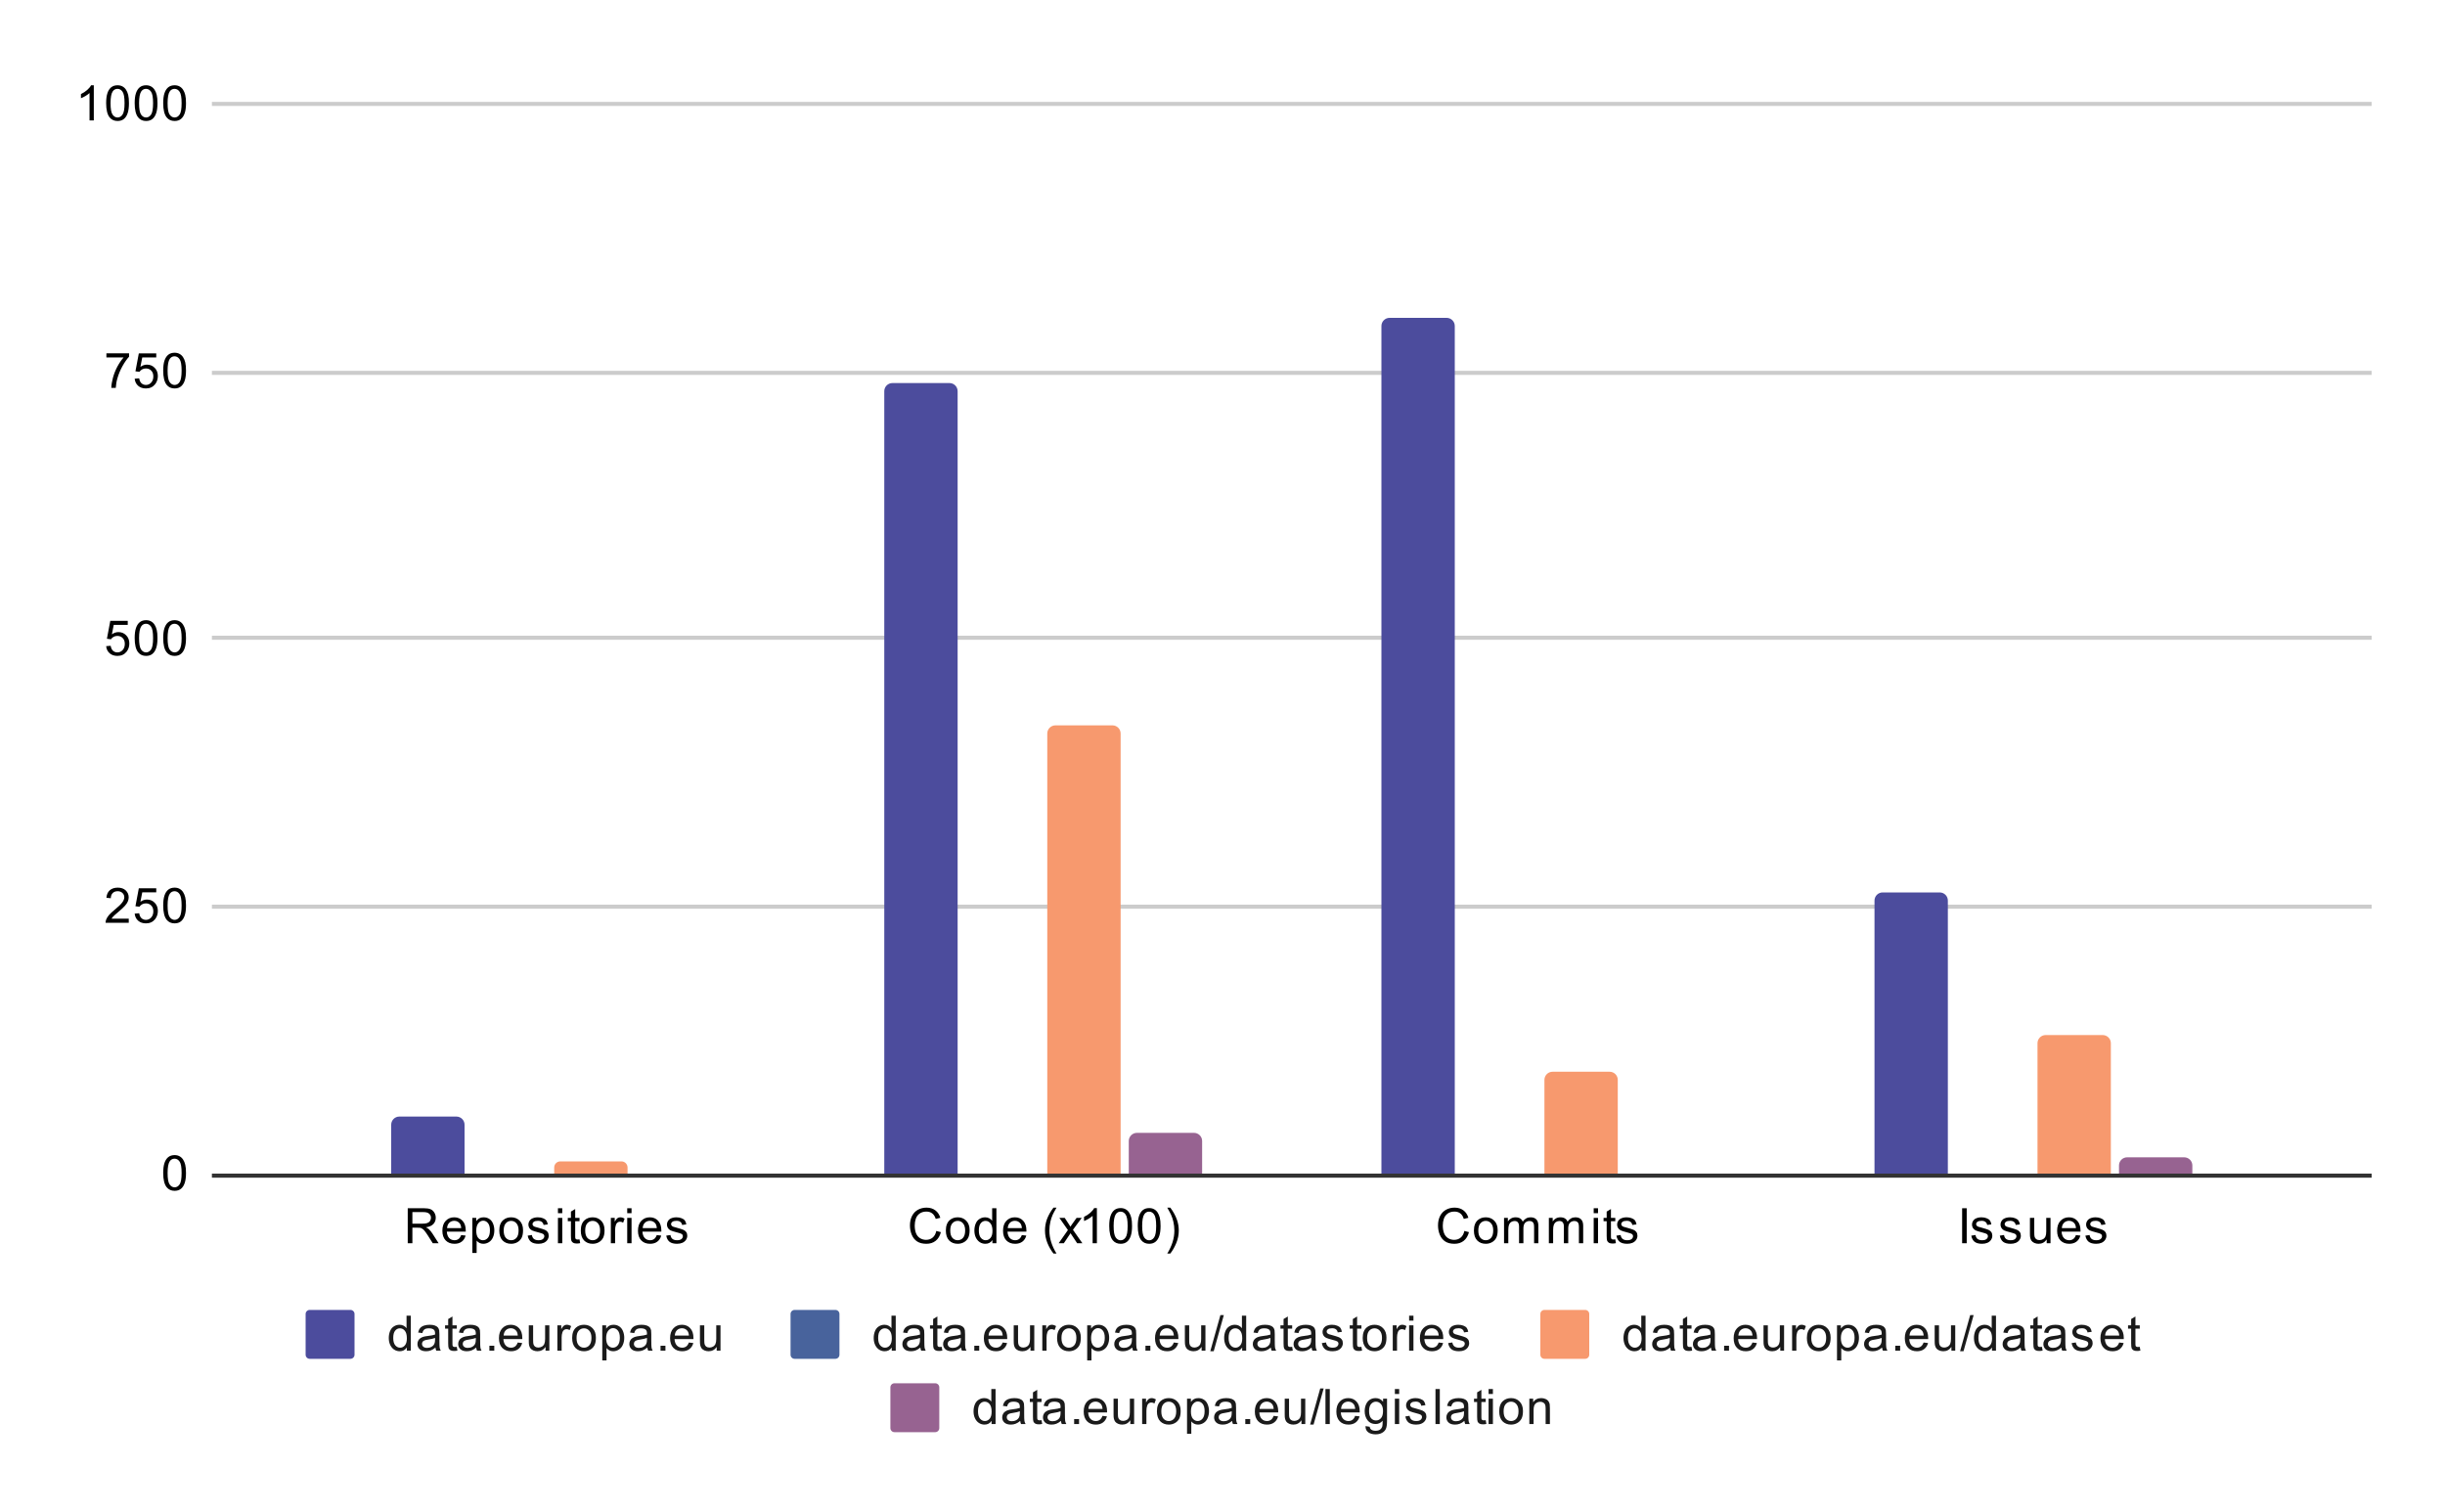 <svg version="1.1" viewBox="0.0 0.0 600.0 371.0" fill="none" stroke="none" stroke-linecap="square" stroke-miterlimit="10" width="600" height="371" xmlns:xlink="http://www.w3.org/1999/xlink" xmlns="http://www.w3.org/2000/svg"><path fill="#ffffff" d="M0 0L600.0 0L600.0 371.0L0 371.0L0 0Z" fill-rule="nonzero"/><path stroke="#333333" stroke-width="1.0" stroke-linecap="butt" d="M52.5 288.5L581.5 288.5" fill-rule="nonzero"/><path stroke="#cccccc" stroke-width="1.0" stroke-linecap="butt" d="M52.5 222.5L581.5 222.5" fill-rule="nonzero"/><path stroke="#cccccc" stroke-width="1.0" stroke-linecap="butt" d="M52.5 156.5L581.5 156.5" fill-rule="nonzero"/><path stroke="#cccccc" stroke-width="1.0" stroke-linecap="butt" d="M52.5 91.5L581.5 91.5" fill-rule="nonzero"/><path stroke="#cccccc" stroke-width="1.0" stroke-linecap="butt" d="M52.5 25.5L581.5 25.5" fill-rule="nonzero"/><clipPath id="id_0"><path d="M52.55 25.55L581.45 25.55L581.45 288.083L52.55 288.083L52.55 25.55Z" clip-rule="nonzero"/></clipPath><path stroke="#000000" stroke-width="2.0" stroke-linecap="butt" stroke-opacity="0.0" clip-path="url(#id_0)" d="M114.0 288.0L96.0 288.0L96.0 276.0C96.0 274.895 96.895 274.0 98.0 274.0L112.0 274.0C113.105 274.0 114.0 274.895 114.0 276.0Z" fill-rule="nonzero"/><path fill="#4c4c9d" clip-path="url(#id_0)" d="M114.0 288.0L96.0 288.0L96.0 276.0C96.0 274.895 96.895 274.0 98.0 274.0L112.0 274.0C113.105 274.0 114.0 274.895 114.0 276.0Z" fill-rule="nonzero"/><path stroke="#000000" stroke-width="2.0" stroke-linecap="butt" stroke-opacity="0.0" clip-path="url(#id_0)" d="M235.0 288.0L217.0 288.0L217.0 96.0C217.0 94.895 217.895 94.0 219.0 94.0L233.0 94.0C234.105 94.0 235.0 94.895 235.0 96.0Z" fill-rule="nonzero"/><path fill="#4c4c9d" clip-path="url(#id_0)" d="M235.0 288.0L217.0 288.0L217.0 96.0C217.0 94.895 217.895 94.0 219.0 94.0L233.0 94.0C234.105 94.0 235.0 94.895 235.0 96.0Z" fill-rule="nonzero"/><path stroke="#000000" stroke-width="2.0" stroke-linecap="butt" stroke-opacity="0.0" clip-path="url(#id_0)" d="M357.0 288.0L339.0 288.0L339.0 80.0C339.0 78.895 339.895 78.0 341.0 78.0L355.0 78.0C356.105 78.0 357.0 78.895 357.0 80.0Z" fill-rule="nonzero"/><path fill="#4c4c9d" clip-path="url(#id_0)" d="M357.0 288.0L339.0 288.0L339.0 80.0C339.0 78.895 339.895 78.0 341.0 78.0L355.0 78.0C356.105 78.0 357.0 78.895 357.0 80.0Z" fill-rule="nonzero"/><path stroke="#000000" stroke-width="2.0" stroke-linecap="butt" stroke-opacity="0.0" clip-path="url(#id_0)" d="M478.0 288.0L460.0 288.0L460.0 221.0C460.0 219.895 460.895 219.0 462.0 219.0L476.0 219.0C477.105 219.0 478.0 219.895 478.0 221.0Z" fill-rule="nonzero"/><path fill="#4c4c9d" clip-path="url(#id_0)" d="M478.0 288.0L460.0 288.0L460.0 221.0C460.0 219.895 460.895 219.0 462.0 219.0L476.0 219.0C477.105 219.0 478.0 219.895 478.0 221.0Z" fill-rule="nonzero"/><path stroke="#000000" stroke-width="2.0" stroke-linecap="butt" stroke-opacity="0.0" clip-path="url(#id_0)" d="M134.0 288.0L116.0 288.0L116.0 288.0L134.0 288.0Z" fill-rule="nonzero"/><path fill="#48639c" clip-path="url(#id_0)" d="M134.0 288.0L116.0 288.0L116.0 288.0L134.0 288.0Z" fill-rule="nonzero"/><path stroke="#000000" stroke-width="2.0" stroke-linecap="butt" stroke-opacity="0.0" clip-path="url(#id_0)" d="M255.0 288.0L237.0 288.0L237.0 288.0C237.0 288.0 237.0 288.0 237.0 288.0L255.0 288.0C255.0 288.0 255.0 288.0 255.0 288.0Z" fill-rule="nonzero"/><path fill="#48639c" clip-path="url(#id_0)" d="M255.0 288.0L237.0 288.0L237.0 288.0C237.0 288.0 237.0 288.0 237.0 288.0L255.0 288.0C255.0 288.0 255.0 288.0 255.0 288.0Z" fill-rule="nonzero"/><path stroke="#000000" stroke-width="2.0" stroke-linecap="butt" stroke-opacity="0.0" clip-path="url(#id_0)" d="M377.0 288.0L359.0 288.0L359.0 288.0L377.0 288.0Z" fill-rule="nonzero"/><path fill="#48639c" clip-path="url(#id_0)" d="M377.0 288.0L359.0 288.0L359.0 288.0L377.0 288.0Z" fill-rule="nonzero"/><path stroke="#000000" stroke-width="2.0" stroke-linecap="butt" stroke-opacity="0.0" clip-path="url(#id_0)" d="M498.0 288.0L480.0 288.0L480.0 288.0L498.0 288.0Z" fill-rule="nonzero"/><path fill="#48639c" clip-path="url(#id_0)" d="M498.0 288.0L480.0 288.0L480.0 288.0L498.0 288.0Z" fill-rule="nonzero"/><path stroke="#000000" stroke-width="2.0" stroke-linecap="butt" stroke-opacity="0.0" clip-path="url(#id_0)" d="M154.0 288.0L136.0 288.0L136.0 286.5C136.0 285.672 136.672 285.0 137.5 285.0L152.5 285.0C153.328 285.0 154.0 285.672 154.0 286.5Z" fill-rule="nonzero"/><path fill="#f7996e" clip-path="url(#id_0)" d="M154.0 288.0L136.0 288.0L136.0 286.5C136.0 285.672 136.672 285.0 137.5 285.0L152.5 285.0C153.328 285.0 154.0 285.672 154.0 286.5Z" fill-rule="nonzero"/><path stroke="#000000" stroke-width="2.0" stroke-linecap="butt" stroke-opacity="0.0" clip-path="url(#id_0)" d="M275.0 288.0L257.0 288.0L257.0 180.0C257.0 178.895 257.895 178.0 259.0 178.0L273.0 178.0C274.105 178.0 275.0 178.895 275.0 180.0Z" fill-rule="nonzero"/><path fill="#f7996e" clip-path="url(#id_0)" d="M275.0 288.0L257.0 288.0L257.0 180.0C257.0 178.895 257.895 178.0 259.0 178.0L273.0 178.0C274.105 178.0 275.0 178.895 275.0 180.0Z" fill-rule="nonzero"/><path stroke="#000000" stroke-width="2.0" stroke-linecap="butt" stroke-opacity="0.0" clip-path="url(#id_0)" d="M397.0 288.0L379.0 288.0L379.0 265.0C379.0 263.895 379.895 263.0 381.0 263.0L395.0 263.0C396.105 263.0 397.0 263.895 397.0 265.0Z" fill-rule="nonzero"/><path fill="#f7996e" clip-path="url(#id_0)" d="M397.0 288.0L379.0 288.0L379.0 265.0C379.0 263.895 379.895 263.0 381.0 263.0L395.0 263.0C396.105 263.0 397.0 263.895 397.0 265.0Z" fill-rule="nonzero"/><path stroke="#000000" stroke-width="2.0" stroke-linecap="butt" stroke-opacity="0.0" clip-path="url(#id_0)" d="M518.0 288.0L500.0 288.0L500.0 256.0C500.0 254.895 500.895 254.0 502.0 254.0L516.0 254.0C517.105 254.0 518.0 254.895 518.0 256.0Z" fill-rule="nonzero"/><path fill="#f7996e" clip-path="url(#id_0)" d="M518.0 288.0L500.0 288.0L500.0 256.0C500.0 254.895 500.895 254.0 502.0 254.0L516.0 254.0C517.105 254.0 518.0 254.895 518.0 256.0Z" fill-rule="nonzero"/><path stroke="#000000" stroke-width="2.0" stroke-linecap="butt" stroke-opacity="0.0" clip-path="url(#id_0)" d="M174.0 288.0L156.0 288.0L156.0 288.0C156.0 288.0 156.0 288.0 156.0 288.0L174.0 288.0C174.0 288.0 174.0 288.0 174.0 288.0Z" fill-rule="nonzero"/><path fill="#976391" clip-path="url(#id_0)" d="M174.0 288.0L156.0 288.0L156.0 288.0C156.0 288.0 156.0 288.0 156.0 288.0L174.0 288.0C174.0 288.0 174.0 288.0 174.0 288.0Z" fill-rule="nonzero"/><path stroke="#000000" stroke-width="2.0" stroke-linecap="butt" stroke-opacity="0.0" clip-path="url(#id_0)" d="M295.0 288.0L277.0 288.0L277.0 280.0C277.0 278.895 277.895 278.0 279.0 278.0L293.0 278.0C294.105 278.0 295.0 278.895 295.0 280.0Z" fill-rule="nonzero"/><path fill="#976391" clip-path="url(#id_0)" d="M295.0 288.0L277.0 288.0L277.0 280.0C277.0 278.895 277.895 278.0 279.0 278.0L293.0 278.0C294.105 278.0 295.0 278.895 295.0 280.0Z" fill-rule="nonzero"/><path stroke="#000000" stroke-width="2.0" stroke-linecap="butt" stroke-opacity="0.0" clip-path="url(#id_0)" d="M417.0 288.0L399.0 288.0L399.0 288.0C399.0 288.0 399.0 288.0 399.0 288.0L417.0 288.0C417.0 288.0 417.0 288.0 417.0 288.0Z" fill-rule="nonzero"/><path fill="#976391" clip-path="url(#id_0)" d="M417.0 288.0L399.0 288.0L399.0 288.0C399.0 288.0 399.0 288.0 399.0 288.0L417.0 288.0C417.0 288.0 417.0 288.0 417.0 288.0Z" fill-rule="nonzero"/><path stroke="#000000" stroke-width="2.0" stroke-linecap="butt" stroke-opacity="0.0" clip-path="url(#id_0)" d="M538.0 288.0L520.0 288.0L520.0 286.0C520.0 284.895 520.895 284.0 522.0 284.0L536.0 284.0C537.105 284.0 538.0 284.895 538.0 286.0Z" fill-rule="nonzero"/><path fill="#976391" clip-path="url(#id_0)" d="M538.0 288.0L520.0 288.0L520.0 286.0C520.0 284.895 520.895 284.0 522.0 284.0L536.0 284.0C537.105 284.0 538.0 284.895 538.0 286.0Z" fill-rule="nonzero"/><path fill="#000000" d="M40.05 287.849Q40.05 286.318 40.362 285.396Q40.675 284.458 41.284 283.958Q41.909 283.458 42.847 283.458Q43.534 283.458 44.05 283.74Q44.581 284.021 44.925 284.552Q45.269 285.068 45.456 285.818Q45.644 286.568 45.644 287.849Q45.644 289.365 45.331 290.286Q45.034 291.208 44.409 291.724Q43.8 292.224 42.847 292.224Q41.612 292.224 40.894 291.333Q40.05 290.271 40.05 287.849ZM41.128 287.849Q41.128 289.958 41.628 290.661Q42.128 291.365 42.847 291.365Q43.581 291.365 44.066 290.661Q44.566 289.958 44.566 287.849Q44.566 285.724 44.066 285.036Q43.581 284.333 42.831 284.333Q42.112 284.333 41.675 284.943Q41.128 285.724 41.128 287.849Z" fill-rule="nonzero"/><path fill="#000000" d="M31.597 225.434L31.597 226.45L25.909 226.45Q25.909 226.075 26.034 225.716Q26.253 225.137 26.722 224.575Q27.206 224.012 28.113 223.278Q29.519 222.122 30.003 221.45Q30.503 220.778 30.503 220.184Q30.503 219.559 30.05 219.137Q29.597 218.7 28.878 218.7Q28.113 218.7 27.659 219.153Q27.206 219.606 27.191 220.419L26.113 220.309Q26.222 219.091 26.941 218.466Q27.675 217.825 28.909 217.825Q30.144 217.825 30.863 218.512Q31.581 219.2 31.581 220.216Q31.581 220.731 31.363 221.231Q31.159 221.716 30.659 222.278Q30.175 222.825 29.05 223.778Q28.097 224.575 27.816 224.872Q27.55 225.153 27.378 225.434L31.597 225.434ZM33.05 224.2L34.159 224.106Q34.284 224.919 34.722 225.325Q35.175 225.731 35.816 225.731Q36.566 225.731 37.097 225.153Q37.628 224.575 37.628 223.637Q37.628 222.731 37.112 222.216Q36.612 221.684 35.784 221.684Q35.284 221.684 34.862 221.919Q34.456 222.153 34.222 222.512L33.237 222.387L34.066 217.981L38.347 217.981L38.347 218.981L34.909 218.981L34.456 221.294Q35.222 220.747 36.066 220.747Q37.191 220.747 37.956 221.528Q38.737 222.309 38.737 223.544Q38.737 224.7 38.066 225.559Q37.237 226.591 35.816 226.591Q34.644 226.591 33.894 225.934Q33.159 225.278 33.05 224.2ZM40.05 222.216Q40.05 220.684 40.362 219.762Q40.675 218.825 41.284 218.325Q41.909 217.825 42.847 217.825Q43.534 217.825 44.05 218.106Q44.581 218.387 44.925 218.919Q45.269 219.434 45.456 220.184Q45.644 220.934 45.644 222.216Q45.644 223.731 45.331 224.653Q45.034 225.575 44.409 226.091Q43.8 226.591 42.847 226.591Q41.612 226.591 40.894 225.7Q40.05 224.637 40.05 222.216ZM41.128 222.216Q41.128 224.325 41.628 225.028Q42.128 225.731 42.847 225.731Q43.581 225.731 44.066 225.028Q44.566 224.325 44.566 222.216Q44.566 220.091 44.066 219.403Q43.581 218.7 42.831 218.7Q42.112 218.7 41.675 219.309Q41.128 220.091 41.128 222.216Z" fill-rule="nonzero"/><path fill="#000000" d="M26.05 158.567L27.159 158.473Q27.284 159.285 27.722 159.692Q28.175 160.098 28.816 160.098Q29.566 160.098 30.097 159.52Q30.628 158.942 30.628 158.004Q30.628 157.098 30.113 156.582Q29.613 156.051 28.784 156.051Q28.284 156.051 27.863 156.285Q27.456 156.52 27.222 156.879L26.238 156.754L27.066 152.348L31.347 152.348L31.347 153.348L27.909 153.348L27.456 155.66Q28.222 155.114 29.066 155.114Q30.191 155.114 30.956 155.895Q31.738 156.676 31.738 157.91Q31.738 159.067 31.066 159.926Q30.238 160.957 28.816 160.957Q27.644 160.957 26.894 160.301Q26.159 159.645 26.05 158.567ZM33.05 156.582Q33.05 155.051 33.362 154.129Q33.675 153.192 34.284 152.692Q34.909 152.192 35.847 152.192Q36.534 152.192 37.05 152.473Q37.581 152.754 37.925 153.285Q38.269 153.801 38.456 154.551Q38.644 155.301 38.644 156.582Q38.644 158.098 38.331 159.02Q38.034 159.942 37.409 160.457Q36.8 160.957 35.847 160.957Q34.612 160.957 33.894 160.067Q33.05 159.004 33.05 156.582ZM34.128 156.582Q34.128 158.692 34.628 159.395Q35.128 160.098 35.847 160.098Q36.581 160.098 37.066 159.395Q37.566 158.692 37.566 156.582Q37.566 154.457 37.066 153.77Q36.581 153.067 35.831 153.067Q35.112 153.067 34.675 153.676Q34.128 154.457 34.128 156.582ZM40.05 156.582Q40.05 155.051 40.362 154.129Q40.675 153.192 41.284 152.692Q41.909 152.192 42.847 152.192Q43.534 152.192 44.05 152.473Q44.581 152.754 44.925 153.285Q45.269 153.801 45.456 154.551Q45.644 155.301 45.644 156.582Q45.644 158.098 45.331 159.02Q45.034 159.942 44.409 160.457Q43.8 160.957 42.847 160.957Q41.612 160.957 40.894 160.067Q40.05 159.004 40.05 156.582ZM41.128 156.582Q41.128 158.692 41.628 159.395Q42.128 160.098 42.847 160.098Q43.581 160.098 44.066 159.395Q44.566 158.692 44.566 156.582Q44.566 154.457 44.066 153.77Q43.581 153.067 42.831 153.067Q42.112 153.067 41.675 153.676Q41.128 154.457 41.128 156.582Z" fill-rule="nonzero"/><path fill="#000000" d="M26.113 87.715L26.113 86.699L31.675 86.699L31.675 87.527Q30.863 88.402 30.05 89.855Q29.253 91.293 28.816 92.824Q28.488 93.902 28.409 95.183L27.316 95.183Q27.331 94.168 27.706 92.73Q28.097 91.293 28.8 89.965Q29.519 88.636 30.331 87.715L26.113 87.715ZM33.05 92.933L34.159 92.84Q34.284 93.652 34.722 94.058Q35.175 94.465 35.816 94.465Q36.566 94.465 37.097 93.886Q37.628 93.308 37.628 92.371Q37.628 91.465 37.112 90.949Q36.612 90.418 35.784 90.418Q35.284 90.418 34.862 90.652Q34.456 90.886 34.222 91.246L33.237 91.121L34.066 86.715L38.347 86.715L38.347 87.715L34.909 87.715L34.456 90.027Q35.222 89.48 36.066 89.48Q37.191 89.48 37.956 90.261Q38.737 91.043 38.737 92.277Q38.737 93.433 38.066 94.293Q37.237 95.324 35.816 95.324Q34.644 95.324 33.894 94.668Q33.159 94.011 33.05 92.933ZM40.05 90.949Q40.05 89.418 40.362 88.496Q40.675 87.558 41.284 87.058Q41.909 86.558 42.847 86.558Q43.534 86.558 44.05 86.84Q44.581 87.121 44.925 87.652Q45.269 88.168 45.456 88.918Q45.644 89.668 45.644 90.949Q45.644 92.465 45.331 93.386Q45.034 94.308 44.409 94.824Q43.8 95.324 42.847 95.324Q41.612 95.324 40.894 94.433Q40.05 93.371 40.05 90.949ZM41.128 90.949Q41.128 93.058 41.628 93.761Q42.128 94.465 42.847 94.465Q43.581 94.465 44.066 93.761Q44.566 93.058 44.566 90.949Q44.566 88.824 44.066 88.136Q43.581 87.433 42.831 87.433Q42.112 87.433 41.675 88.043Q41.128 88.824 41.128 90.949Z" fill-rule="nonzero"/><path fill="#000000" d="M23.019 29.55L21.972 29.55L21.972 22.831Q21.581 23.191 20.956 23.566Q20.347 23.925 19.863 24.097L19.863 23.081Q20.738 22.659 21.394 22.081Q22.066 21.488 22.347 20.925L23.019 20.925L23.019 29.55ZM26.05 25.316Q26.05 23.784 26.363 22.863Q26.675 21.925 27.284 21.425Q27.909 20.925 28.847 20.925Q29.534 20.925 30.05 21.206Q30.581 21.488 30.925 22.019Q31.269 22.534 31.456 23.284Q31.644 24.034 31.644 25.316Q31.644 26.831 31.331 27.753Q31.034 28.675 30.409 29.191Q29.8 29.691 28.847 29.691Q27.613 29.691 26.894 28.8Q26.05 27.738 26.05 25.316ZM27.128 25.316Q27.128 27.425 27.628 28.128Q28.128 28.831 28.847 28.831Q29.581 28.831 30.066 28.128Q30.566 27.425 30.566 25.316Q30.566 23.191 30.066 22.503Q29.581 21.8 28.831 21.8Q28.113 21.8 27.675 22.409Q27.128 23.191 27.128 25.316ZM33.05 25.316Q33.05 23.784 33.362 22.863Q33.675 21.925 34.284 21.425Q34.909 20.925 35.847 20.925Q36.534 20.925 37.05 21.206Q37.581 21.488 37.925 22.019Q38.269 22.534 38.456 23.284Q38.644 24.034 38.644 25.316Q38.644 26.831 38.331 27.753Q38.034 28.675 37.409 29.191Q36.8 29.691 35.847 29.691Q34.612 29.691 33.894 28.8Q33.05 27.738 33.05 25.316ZM34.128 25.316Q34.128 27.425 34.628 28.128Q35.128 28.831 35.847 28.831Q36.581 28.831 37.066 28.128Q37.566 27.425 37.566 25.316Q37.566 23.191 37.066 22.503Q36.581 21.8 35.831 21.8Q35.112 21.8 34.675 22.409Q34.128 23.191 34.128 25.316ZM40.05 25.316Q40.05 23.784 40.362 22.863Q40.675 21.925 41.284 21.425Q41.909 20.925 42.847 20.925Q43.534 20.925 44.05 21.206Q44.581 21.488 44.925 22.019Q45.269 22.534 45.456 23.284Q45.644 24.034 45.644 25.316Q45.644 26.831 45.331 27.753Q45.034 28.675 44.409 29.191Q43.8 29.691 42.847 29.691Q41.612 29.691 40.894 28.8Q40.05 27.738 40.05 25.316ZM41.128 25.316Q41.128 27.425 41.628 28.128Q42.128 28.831 42.847 28.831Q43.581 28.831 44.066 28.128Q44.566 27.425 44.566 25.316Q44.566 23.191 44.066 22.503Q43.581 21.8 42.831 21.8Q42.112 21.8 41.675 22.409Q41.128 23.191 41.128 25.316Z" fill-rule="nonzero"/><path fill="#000000" d="M100.058 305.083L100.058 296.49L103.871 296.49Q105.027 296.49 105.621 296.724Q106.214 296.958 106.574 297.552Q106.933 298.13 106.933 298.833Q106.933 299.755 106.339 300.38Q105.746 301.005 104.511 301.177Q104.964 301.396 105.199 301.599Q105.699 302.052 106.136 302.74L107.636 305.083L106.199 305.083L105.074 303.302Q104.574 302.521 104.246 302.115Q103.933 301.708 103.668 301.552Q103.418 301.38 103.152 301.302Q102.964 301.271 102.527 301.271L101.199 301.271L101.199 305.083L100.058 305.083ZM101.199 300.286L103.652 300.286Q104.418 300.286 104.855 300.13Q105.308 299.958 105.527 299.615Q105.761 299.255 105.761 298.833Q105.761 298.224 105.308 297.833Q104.871 297.443 103.918 297.443L101.199 297.443L101.199 300.286ZM113.168 303.083L114.261 303.208Q114.011 304.161 113.308 304.693Q112.605 305.224 111.527 305.224Q110.168 305.224 109.355 304.38Q108.558 303.536 108.558 302.021Q108.558 300.458 109.371 299.599Q110.183 298.724 111.464 298.724Q112.714 298.724 113.496 299.568Q114.293 300.411 114.293 301.958Q114.293 302.052 114.293 302.24L109.652 302.24Q109.714 303.271 110.23 303.818Q110.746 304.349 111.527 304.349Q112.105 304.349 112.511 304.052Q112.933 303.74 113.168 303.083ZM109.714 301.38L113.183 301.38Q113.121 300.583 112.793 300.193Q112.277 299.583 111.48 299.583Q110.746 299.583 110.246 300.068Q109.761 300.552 109.714 301.38ZM115.918 307.474L115.918 298.865L116.871 298.865L116.871 299.661Q117.214 299.193 117.636 298.958Q118.074 298.724 118.683 298.724Q119.48 298.724 120.089 299.13Q120.699 299.536 120.996 300.286Q121.308 301.036 121.308 301.927Q121.308 302.88 120.964 303.646Q120.636 304.411 119.98 304.818Q119.324 305.224 118.605 305.224Q118.074 305.224 117.652 305.005Q117.23 304.771 116.964 304.443L116.964 307.474L115.918 307.474ZM116.871 302.005Q116.871 303.208 117.355 303.786Q117.839 304.349 118.527 304.349Q119.23 304.349 119.73 303.755Q120.23 303.161 120.23 301.911Q120.23 300.724 119.746 300.146Q119.261 299.552 118.574 299.552Q117.902 299.552 117.386 300.177Q116.871 300.802 116.871 302.005ZM122.527 301.974Q122.527 300.24 123.48 299.411Q124.277 298.724 125.433 298.724Q126.714 298.724 127.527 299.568Q128.355 300.396 128.355 301.88Q128.355 303.083 127.996 303.771Q127.636 304.458 126.933 304.849Q126.246 305.224 125.433 305.224Q124.136 305.224 123.324 304.396Q122.527 303.552 122.527 301.974ZM123.605 301.974Q123.605 303.161 124.121 303.755Q124.652 304.349 125.433 304.349Q126.23 304.349 126.746 303.755Q127.261 303.161 127.261 301.943Q127.261 300.786 126.73 300.193Q126.214 299.599 125.433 299.599Q124.652 299.599 124.121 300.193Q123.605 300.771 123.605 301.974ZM129.496 303.224L130.527 303.068Q130.621 303.693 131.011 304.021Q131.418 304.349 132.152 304.349Q132.871 304.349 133.214 304.068Q133.574 303.771 133.574 303.365Q133.574 303.005 133.261 302.802Q133.043 302.661 132.183 302.443Q131.027 302.146 130.574 301.943Q130.136 301.724 129.902 301.349Q129.668 300.974 129.668 300.505Q129.668 300.099 129.855 299.74Q130.043 299.38 130.371 299.146Q130.621 298.974 131.043 298.849Q131.464 298.724 131.964 298.724Q132.683 298.724 133.23 298.943Q133.793 299.146 134.058 299.505Q134.324 299.865 134.418 300.458L133.386 300.599Q133.324 300.13 132.98 299.865Q132.652 299.583 132.027 299.583Q131.308 299.583 130.996 299.833Q130.683 300.068 130.683 300.396Q130.683 300.599 130.808 300.755Q130.949 300.927 131.214 301.036Q131.371 301.099 132.152 301.302Q133.277 301.615 133.714 301.802Q134.152 301.99 134.402 302.349Q134.652 302.708 134.652 303.255Q134.652 303.786 134.339 304.255Q134.043 304.708 133.464 304.974Q132.886 305.224 132.152 305.224Q130.933 305.224 130.293 304.724Q129.668 304.208 129.496 303.224ZM136.918 297.708L136.918 296.49L137.98 296.49L137.98 297.708L136.918 297.708ZM136.918 305.083L136.918 298.865L137.98 298.865L137.98 305.083L136.918 305.083ZM142.214 304.146L142.371 305.068Q141.918 305.161 141.574 305.161Q140.996 305.161 140.683 304.99Q140.371 304.802 140.23 304.505Q140.105 304.208 140.105 303.255L140.105 299.677L139.339 299.677L139.339 298.865L140.105 298.865L140.105 297.318L141.152 296.693L141.152 298.865L142.214 298.865L142.214 299.677L141.152 299.677L141.152 303.318Q141.152 303.771 141.199 303.896Q141.261 304.021 141.386 304.099Q141.511 304.177 141.746 304.177Q141.933 304.177 142.214 304.146ZM142.527 301.974Q142.527 300.24 143.48 299.411Q144.277 298.724 145.433 298.724Q146.714 298.724 147.527 299.568Q148.355 300.396 148.355 301.88Q148.355 303.083 147.996 303.771Q147.636 304.458 146.933 304.849Q146.246 305.224 145.433 305.224Q144.136 305.224 143.324 304.396Q142.527 303.552 142.527 301.974ZM143.605 301.974Q143.605 303.161 144.121 303.755Q144.652 304.349 145.433 304.349Q146.23 304.349 146.746 303.755Q147.261 303.161 147.261 301.943Q147.261 300.786 146.73 300.193Q146.214 299.599 145.433 299.599Q144.652 299.599 144.121 300.193Q143.605 300.771 143.605 301.974ZM149.902 305.083L149.902 298.865L150.855 298.865L150.855 299.802Q151.214 299.146 151.511 298.943Q151.824 298.724 152.199 298.724Q152.73 298.724 153.277 299.052L152.918 300.036Q152.527 299.802 152.152 299.802Q151.793 299.802 151.511 300.021Q151.246 300.224 151.136 300.599Q150.949 301.161 150.949 301.818L150.949 305.083L149.902 305.083ZM153.918 297.708L153.918 296.49L154.98 296.49L154.98 297.708L153.918 297.708ZM153.918 305.083L153.918 298.865L154.98 298.865L154.98 305.083L153.918 305.083ZM161.168 303.083L162.261 303.208Q162.011 304.161 161.308 304.693Q160.605 305.224 159.527 305.224Q158.168 305.224 157.355 304.38Q156.558 303.536 156.558 302.021Q156.558 300.458 157.371 299.599Q158.183 298.724 159.464 298.724Q160.714 298.724 161.496 299.568Q162.293 300.411 162.293 301.958Q162.293 302.052 162.293 302.24L157.652 302.24Q157.714 303.271 158.23 303.818Q158.746 304.349 159.527 304.349Q160.105 304.349 160.511 304.052Q160.933 303.74 161.168 303.083ZM157.714 301.38L161.183 301.38Q161.121 300.583 160.793 300.193Q160.277 299.583 159.48 299.583Q158.746 299.583 158.246 300.068Q157.761 300.552 157.714 301.38ZM163.496 303.224L164.527 303.068Q164.621 303.693 165.011 304.021Q165.418 304.349 166.152 304.349Q166.871 304.349 167.214 304.068Q167.574 303.771 167.574 303.365Q167.574 303.005 167.261 302.802Q167.043 302.661 166.183 302.443Q165.027 302.146 164.574 301.943Q164.136 301.724 163.902 301.349Q163.668 300.974 163.668 300.505Q163.668 300.099 163.855 299.74Q164.043 299.38 164.371 299.146Q164.621 298.974 165.043 298.849Q165.464 298.724 165.964 298.724Q166.683 298.724 167.23 298.943Q167.793 299.146 168.058 299.505Q168.324 299.865 168.418 300.458L167.386 300.599Q167.324 300.13 166.98 299.865Q166.652 299.583 166.027 299.583Q165.308 299.583 164.996 299.833Q164.683 300.068 164.683 300.396Q164.683 300.599 164.808 300.755Q164.949 300.927 165.214 301.036Q165.371 301.099 166.152 301.302Q167.277 301.615 167.714 301.802Q168.152 301.99 168.402 302.349Q168.652 302.708 168.652 303.255Q168.652 303.786 168.339 304.255Q168.043 304.708 167.464 304.974Q166.886 305.224 166.152 305.224Q164.933 305.224 164.293 304.724Q163.668 304.208 163.496 303.224Z" fill-rule="nonzero"/><path fill="#000000" d="M229.769 302.068L230.894 302.365Q230.535 303.755 229.613 304.49Q228.691 305.224 227.348 305.224Q225.957 305.224 225.082 304.661Q224.207 304.099 223.754 303.036Q223.301 301.958 223.301 300.724Q223.301 299.38 223.816 298.38Q224.332 297.38 225.269 296.865Q226.223 296.349 227.363 296.349Q228.644 296.349 229.519 297.005Q230.41 297.661 230.754 298.849L229.629 299.115Q229.332 298.177 228.754 297.755Q228.191 297.318 227.332 297.318Q226.348 297.318 225.676 297.802Q225.019 298.271 224.738 299.068Q224.473 299.865 224.473 300.724Q224.473 301.818 224.785 302.63Q225.113 303.443 225.785 303.849Q226.457 304.255 227.254 304.255Q228.207 304.255 228.863 303.708Q229.535 303.161 229.769 302.068ZM232.113 301.974Q232.113 300.24 233.066 299.411Q233.863 298.724 235.019 298.724Q236.301 298.724 237.113 299.568Q237.941 300.396 237.941 301.88Q237.941 303.083 237.582 303.771Q237.223 304.458 236.519 304.849Q235.832 305.224 235.019 305.224Q233.723 305.224 232.91 304.396Q232.113 303.552 232.113 301.974ZM233.191 301.974Q233.191 303.161 233.707 303.755Q234.238 304.349 235.019 304.349Q235.816 304.349 236.332 303.755Q236.848 303.161 236.848 301.943Q236.848 300.786 236.316 300.193Q235.801 299.599 235.019 299.599Q234.238 299.599 233.707 300.193Q233.191 300.771 233.191 301.974ZM243.535 305.083L243.535 304.302Q242.941 305.224 241.801 305.224Q241.051 305.224 240.426 304.818Q239.801 304.396 239.457 303.661Q239.113 302.927 239.113 301.974Q239.113 301.052 239.426 300.286Q239.738 299.521 240.363 299.13Q240.988 298.724 241.754 298.724Q242.316 298.724 242.754 298.958Q243.191 299.193 243.473 299.568L243.473 296.49L244.519 296.49L244.519 305.083L243.535 305.083ZM240.207 301.974Q240.207 303.177 240.707 303.771Q241.207 304.349 241.894 304.349Q242.582 304.349 243.066 303.786Q243.551 303.224 243.551 302.068Q243.551 300.786 243.051 300.193Q242.566 299.599 241.848 299.599Q241.144 299.599 240.676 300.177Q240.207 300.74 240.207 301.974ZM250.754 303.083L251.848 303.208Q251.598 304.161 250.894 304.693Q250.191 305.224 249.113 305.224Q247.754 305.224 246.941 304.38Q246.144 303.536 246.144 302.021Q246.144 300.458 246.957 299.599Q247.769 298.724 249.051 298.724Q250.301 298.724 251.082 299.568Q251.879 300.411 251.879 301.958Q251.879 302.052 251.879 302.24L247.238 302.24Q247.301 303.271 247.816 303.818Q248.332 304.349 249.113 304.349Q249.691 304.349 250.098 304.052Q250.519 303.74 250.754 303.083ZM247.301 301.38L250.769 301.38Q250.707 300.583 250.379 300.193Q249.863 299.583 249.066 299.583Q248.332 299.583 247.832 300.068Q247.348 300.552 247.301 301.38ZM258.519 307.615Q257.644 306.505 257.035 305.036Q256.441 303.552 256.441 301.974Q256.441 300.583 256.879 299.302Q257.41 297.818 258.519 296.349L259.269 296.349Q258.566 297.568 258.332 298.083Q257.973 298.896 257.769 299.771Q257.519 300.865 257.519 301.974Q257.519 304.802 259.269 307.615L258.519 307.615ZM259.801 305.083L262.066 301.849L259.973 298.865L261.285 298.865L262.238 300.318Q262.504 300.74 262.676 301.021Q262.926 300.63 263.144 300.333L264.191 298.865L265.457 298.865L263.301 301.786L265.613 305.083L264.332 305.083L263.051 303.146L262.707 302.63L261.066 305.083L259.801 305.083ZM269.176 305.083L268.129 305.083L268.129 298.365Q267.738 298.724 267.113 299.099Q266.504 299.458 266.019 299.63L266.019 298.615Q266.894 298.193 267.551 297.615Q268.223 297.021 268.504 296.458L269.176 296.458L269.176 305.083ZM272.207 300.849Q272.207 299.318 272.519 298.396Q272.832 297.458 273.441 296.958Q274.066 296.458 275.004 296.458Q275.691 296.458 276.207 296.74Q276.738 297.021 277.082 297.552Q277.426 298.068 277.613 298.818Q277.801 299.568 277.801 300.849Q277.801 302.365 277.488 303.286Q277.191 304.208 276.566 304.724Q275.957 305.224 275.004 305.224Q273.769 305.224 273.051 304.333Q272.207 303.271 272.207 300.849ZM273.285 300.849Q273.285 302.958 273.785 303.661Q274.285 304.365 275.004 304.365Q275.738 304.365 276.223 303.661Q276.723 302.958 276.723 300.849Q276.723 298.724 276.223 298.036Q275.738 297.333 274.988 297.333Q274.269 297.333 273.832 297.943Q273.285 298.724 273.285 300.849ZM279.207 300.849Q279.207 299.318 279.519 298.396Q279.832 297.458 280.441 296.958Q281.066 296.458 282.004 296.458Q282.691 296.458 283.207 296.74Q283.738 297.021 284.082 297.552Q284.426 298.068 284.613 298.818Q284.801 299.568 284.801 300.849Q284.801 302.365 284.488 303.286Q284.191 304.208 283.566 304.724Q282.957 305.224 282.004 305.224Q280.769 305.224 280.051 304.333Q279.207 303.271 279.207 300.849ZM280.285 300.849Q280.285 302.958 280.785 303.661Q281.285 304.365 282.004 304.365Q282.738 304.365 283.223 303.661Q283.723 302.958 283.723 300.849Q283.723 298.724 283.223 298.036Q282.738 297.333 281.988 297.333Q281.269 297.333 280.832 297.943Q280.285 298.724 280.285 300.849ZM287.191 307.615L286.441 307.615Q288.191 304.802 288.191 301.974Q288.191 300.88 287.941 299.786Q287.738 298.911 287.379 298.099Q287.144 297.583 286.441 296.349L287.191 296.349Q288.285 297.818 288.816 299.302Q289.269 300.583 289.269 301.974Q289.269 303.552 288.66 305.036Q288.051 306.505 287.191 307.615Z" fill-rule="nonzero"/><path fill="#000000" d="M359.356 302.068L360.481 302.365Q360.121 303.755 359.199 304.49Q358.277 305.224 356.934 305.224Q355.543 305.224 354.668 304.661Q353.793 304.099 353.34 303.036Q352.887 301.958 352.887 300.724Q352.887 299.38 353.402 298.38Q353.918 297.38 354.856 296.865Q355.809 296.349 356.949 296.349Q358.231 296.349 359.106 297.005Q359.996 297.661 360.34 298.849L359.215 299.115Q358.918 298.177 358.34 297.755Q357.777 297.318 356.918 297.318Q355.934 297.318 355.262 297.802Q354.606 298.271 354.324 299.068Q354.059 299.865 354.059 300.724Q354.059 301.818 354.371 302.63Q354.699 303.443 355.371 303.849Q356.043 304.255 356.84 304.255Q357.793 304.255 358.449 303.708Q359.121 303.161 359.356 302.068ZM361.699 301.974Q361.699 300.24 362.652 299.411Q363.449 298.724 364.606 298.724Q365.887 298.724 366.699 299.568Q367.527 300.396 367.527 301.88Q367.527 303.083 367.168 303.771Q366.809 304.458 366.106 304.849Q365.418 305.224 364.606 305.224Q363.309 305.224 362.496 304.396Q361.699 303.552 361.699 301.974ZM362.777 301.974Q362.777 303.161 363.293 303.755Q363.824 304.349 364.606 304.349Q365.402 304.349 365.918 303.755Q366.434 303.161 366.434 301.943Q366.434 300.786 365.902 300.193Q365.387 299.599 364.606 299.599Q363.824 299.599 363.293 300.193Q362.777 300.771 362.777 301.974ZM369.09 305.083L369.09 298.865L370.027 298.865L370.027 299.74Q370.324 299.271 370.809 299.005Q371.293 298.724 371.918 298.724Q372.606 298.724 373.043 299.005Q373.496 299.286 373.668 299.802Q374.418 298.724 375.59 298.724Q376.527 298.724 377.012 299.24Q377.512 299.74 377.512 300.818L377.512 305.083L376.465 305.083L376.465 301.161Q376.465 300.536 376.356 300.255Q376.262 299.974 375.996 299.802Q375.731 299.63 375.356 299.63Q374.699 299.63 374.262 300.068Q373.84 300.505 373.84 301.474L373.84 305.083L372.777 305.083L372.777 301.036Q372.777 300.333 372.512 299.99Q372.262 299.63 371.684 299.63Q371.231 299.63 370.856 299.865Q370.481 300.099 370.309 300.552Q370.137 301.005 370.137 301.849L370.137 305.083L369.09 305.083ZM380.09 305.083L380.09 298.865L381.027 298.865L381.027 299.74Q381.324 299.271 381.809 299.005Q382.293 298.724 382.918 298.724Q383.606 298.724 384.043 299.005Q384.496 299.286 384.668 299.802Q385.418 298.724 386.59 298.724Q387.527 298.724 388.012 299.24Q388.512 299.74 388.512 300.818L388.512 305.083L387.465 305.083L387.465 301.161Q387.465 300.536 387.356 300.255Q387.262 299.974 386.996 299.802Q386.731 299.63 386.356 299.63Q385.699 299.63 385.262 300.068Q384.84 300.505 384.84 301.474L384.84 305.083L383.777 305.083L383.777 301.036Q383.777 300.333 383.512 299.99Q383.262 299.63 382.684 299.63Q382.231 299.63 381.856 299.865Q381.481 300.099 381.309 300.552Q381.137 301.005 381.137 301.849L381.137 305.083L380.09 305.083ZM391.09 297.708L391.09 296.49L392.152 296.49L392.152 297.708L391.09 297.708ZM391.09 305.083L391.09 298.865L392.152 298.865L392.152 305.083L391.09 305.083ZM396.387 304.146L396.543 305.068Q396.09 305.161 395.746 305.161Q395.168 305.161 394.856 304.99Q394.543 304.802 394.402 304.505Q394.277 304.208 394.277 303.255L394.277 299.677L393.512 299.677L393.512 298.865L394.277 298.865L394.277 297.318L395.324 296.693L395.324 298.865L396.387 298.865L396.387 299.677L395.324 299.677L395.324 303.318Q395.324 303.771 395.371 303.896Q395.434 304.021 395.559 304.099Q395.684 304.177 395.918 304.177Q396.106 304.177 396.387 304.146ZM396.668 303.224L397.699 303.068Q397.793 303.693 398.184 304.021Q398.59 304.349 399.324 304.349Q400.043 304.349 400.387 304.068Q400.746 303.771 400.746 303.365Q400.746 303.005 400.434 302.802Q400.215 302.661 399.356 302.443Q398.199 302.146 397.746 301.943Q397.309 301.724 397.074 301.349Q396.84 300.974 396.84 300.505Q396.84 300.099 397.027 299.74Q397.215 299.38 397.543 299.146Q397.793 298.974 398.215 298.849Q398.637 298.724 399.137 298.724Q399.856 298.724 400.402 298.943Q400.965 299.146 401.231 299.505Q401.496 299.865 401.59 300.458L400.559 300.599Q400.496 300.13 400.152 299.865Q399.824 299.583 399.199 299.583Q398.481 299.583 398.168 299.833Q397.856 300.068 397.856 300.396Q397.856 300.599 397.981 300.755Q398.121 300.927 398.387 301.036Q398.543 301.099 399.324 301.302Q400.449 301.615 400.887 301.802Q401.324 301.99 401.574 302.349Q401.824 302.708 401.824 303.255Q401.824 303.786 401.512 304.255Q401.215 304.708 400.637 304.974Q400.059 305.224 399.324 305.224Q398.106 305.224 397.465 304.724Q396.84 304.208 396.668 303.224Z" fill-rule="nonzero"/><path fill="#000000" d="M481.504 305.083L481.504 296.49L482.629 296.49L482.629 305.083L481.504 305.083ZM483.754 303.224L484.786 303.068Q484.879 303.693 485.27 304.021Q485.676 304.349 486.411 304.349Q487.129 304.349 487.473 304.068Q487.832 303.771 487.832 303.365Q487.832 303.005 487.52 302.802Q487.301 302.661 486.442 302.443Q485.286 302.146 484.832 301.943Q484.395 301.724 484.161 301.349Q483.926 300.974 483.926 300.505Q483.926 300.099 484.114 299.74Q484.301 299.38 484.629 299.146Q484.879 298.974 485.301 298.849Q485.723 298.724 486.223 298.724Q486.942 298.724 487.489 298.943Q488.051 299.146 488.317 299.505Q488.582 299.865 488.676 300.458L487.645 300.599Q487.582 300.13 487.239 299.865Q486.911 299.583 486.286 299.583Q485.567 299.583 485.254 299.833Q484.942 300.068 484.942 300.396Q484.942 300.599 485.067 300.755Q485.207 300.927 485.473 301.036Q485.629 301.099 486.411 301.302Q487.536 301.615 487.973 301.802Q488.411 301.99 488.661 302.349Q488.911 302.708 488.911 303.255Q488.911 303.786 488.598 304.255Q488.301 304.708 487.723 304.974Q487.145 305.224 486.411 305.224Q485.192 305.224 484.551 304.724Q483.926 304.208 483.754 303.224ZM490.754 303.224L491.786 303.068Q491.879 303.693 492.27 304.021Q492.676 304.349 493.411 304.349Q494.129 304.349 494.473 304.068Q494.832 303.771 494.832 303.365Q494.832 303.005 494.52 302.802Q494.301 302.661 493.442 302.443Q492.286 302.146 491.832 301.943Q491.395 301.724 491.161 301.349Q490.926 300.974 490.926 300.505Q490.926 300.099 491.114 299.74Q491.301 299.38 491.629 299.146Q491.879 298.974 492.301 298.849Q492.723 298.724 493.223 298.724Q493.942 298.724 494.489 298.943Q495.051 299.146 495.317 299.505Q495.582 299.865 495.676 300.458L494.645 300.599Q494.582 300.13 494.239 299.865Q493.911 299.583 493.286 299.583Q492.567 299.583 492.254 299.833Q491.942 300.068 491.942 300.396Q491.942 300.599 492.067 300.755Q492.207 300.927 492.473 301.036Q492.629 301.099 493.411 301.302Q494.536 301.615 494.973 301.802Q495.411 301.99 495.661 302.349Q495.911 302.708 495.911 303.255Q495.911 303.786 495.598 304.255Q495.301 304.708 494.723 304.974Q494.145 305.224 493.411 305.224Q492.192 305.224 491.551 304.724Q490.926 304.208 490.754 303.224ZM502.254 305.083L502.254 304.161Q501.52 305.224 500.27 305.224Q499.723 305.224 499.239 305.021Q498.77 304.802 498.536 304.49Q498.301 304.161 498.207 303.693Q498.145 303.396 498.145 302.708L498.145 298.865L499.207 298.865L499.207 302.318Q499.207 303.13 499.27 303.427Q499.364 303.833 499.676 304.083Q500.004 304.318 500.489 304.318Q500.957 304.318 501.364 304.083Q501.786 303.833 501.957 303.411Q502.145 302.99 502.145 302.193L502.145 298.865L503.192 298.865L503.192 305.083L502.254 305.083ZM509.426 303.083L510.52 303.208Q510.27 304.161 509.567 304.693Q508.864 305.224 507.786 305.224Q506.426 305.224 505.614 304.38Q504.817 303.536 504.817 302.021Q504.817 300.458 505.629 299.599Q506.442 298.724 507.723 298.724Q508.973 298.724 509.754 299.568Q510.551 300.411 510.551 301.958Q510.551 302.052 510.551 302.24L505.911 302.24Q505.973 303.271 506.489 303.818Q507.004 304.349 507.786 304.349Q508.364 304.349 508.77 304.052Q509.192 303.74 509.426 303.083ZM505.973 301.38L509.442 301.38Q509.379 300.583 509.051 300.193Q508.536 299.583 507.739 299.583Q507.004 299.583 506.504 300.068Q506.02 300.552 505.973 301.38ZM511.754 303.224L512.785 303.068Q512.879 303.693 513.27 304.021Q513.676 304.349 514.41 304.349Q515.129 304.349 515.473 304.068Q515.832 303.771 515.832 303.365Q515.832 303.005 515.52 302.802Q515.301 302.661 514.442 302.443Q513.285 302.146 512.832 301.943Q512.395 301.724 512.16 301.349Q511.926 300.974 511.926 300.505Q511.926 300.099 512.114 299.74Q512.301 299.38 512.629 299.146Q512.879 298.974 513.301 298.849Q513.723 298.724 514.223 298.724Q514.942 298.724 515.489 298.943Q516.051 299.146 516.317 299.505Q516.582 299.865 516.676 300.458L515.645 300.599Q515.582 300.13 515.239 299.865Q514.91 299.583 514.285 299.583Q513.567 299.583 513.254 299.833Q512.942 300.068 512.942 300.396Q512.942 300.599 513.067 300.755Q513.207 300.927 513.473 301.036Q513.629 301.099 514.41 301.302Q515.535 301.615 515.973 301.802Q516.41 301.99 516.66 302.349Q516.91 302.708 516.91 303.255Q516.91 303.786 516.598 304.255Q516.301 304.708 515.723 304.974Q515.145 305.224 514.41 305.224Q513.192 305.224 512.551 304.724Q511.926 304.208 511.754 303.224Z" fill-rule="nonzero"/><path fill="#4c4c9d" d="M75.0 322.45C75.0 321.898 75.448 321.45 76.0 321.45L86.0 321.45C86.552 321.45 87.0 321.898 87.0 322.45L87.0 332.45C87.0 333.002 86.552 333.45 86.0 333.45L76.0 333.45C75.448 333.45 75.0 333.002 75.0 332.45Z" fill-rule="nonzero"/><path fill="#1a1a1a" d="M99.828 331.45L99.828 330.669Q99.234 331.591 98.094 331.591Q97.344 331.591 96.719 331.184Q96.094 330.762 95.75 330.028Q95.406 329.294 95.406 328.341Q95.406 327.419 95.719 326.653Q96.031 325.887 96.656 325.497Q97.281 325.091 98.047 325.091Q98.609 325.091 99.047 325.325Q99.484 325.559 99.766 325.934L99.766 322.856L100.812 322.856L100.812 331.45L99.828 331.45ZM96.5 328.341Q96.5 329.544 97.0 330.137Q97.5 330.716 98.188 330.716Q98.875 330.716 99.359 330.153Q99.844 329.591 99.844 328.434Q99.844 327.153 99.344 326.559Q98.859 325.966 98.141 325.966Q97.438 325.966 96.969 326.544Q96.5 327.106 96.5 328.341ZM106.859 330.684Q106.266 331.184 105.719 331.387Q105.188 331.591 104.562 331.591Q103.531 331.591 102.984 331.091Q102.438 330.591 102.438 329.809Q102.438 329.356 102.641 328.981Q102.844 328.591 103.188 328.372Q103.531 328.137 103.953 328.028Q104.25 327.934 104.891 327.856Q106.156 327.716 106.766 327.497Q106.766 327.278 106.766 327.231Q106.766 326.575 106.469 326.309Q106.062 325.966 105.266 325.966Q104.531 325.966 104.172 326.231Q103.812 326.481 103.641 327.137L102.609 326.997Q102.75 326.341 103.078 325.934Q103.406 325.528 104.016 325.309Q104.625 325.091 105.422 325.091Q106.219 325.091 106.719 325.278Q107.219 325.466 107.453 325.747Q107.688 326.028 107.781 326.466Q107.828 326.731 107.828 327.434L107.828 328.841Q107.828 330.309 107.891 330.7Q107.969 331.091 108.172 331.45L107.062 331.45Q106.906 331.122 106.859 330.684ZM106.766 328.325Q106.188 328.559 105.047 328.731Q104.391 328.825 104.125 328.95Q103.859 329.059 103.703 329.278Q103.562 329.497 103.562 329.778Q103.562 330.2 103.875 330.481Q104.203 330.762 104.812 330.762Q105.422 330.762 105.891 330.497Q106.375 330.231 106.594 329.762Q106.766 329.403 106.766 328.716L106.766 328.325ZM112.094 330.512L112.25 331.434Q111.797 331.528 111.453 331.528Q110.875 331.528 110.562 331.356Q110.25 331.169 110.109 330.872Q109.984 330.575 109.984 329.622L109.984 326.044L109.219 326.044L109.219 325.231L109.984 325.231L109.984 323.684L111.031 323.059L111.031 325.231L112.094 325.231L112.094 326.044L111.031 326.044L111.031 329.684Q111.031 330.137 111.078 330.262Q111.141 330.387 111.266 330.466Q111.391 330.544 111.625 330.544Q111.812 330.544 112.094 330.512ZM116.859 330.684Q116.266 331.184 115.719 331.387Q115.188 331.591 114.562 331.591Q113.531 331.591 112.984 331.091Q112.438 330.591 112.438 329.809Q112.438 329.356 112.641 328.981Q112.844 328.591 113.188 328.372Q113.531 328.137 113.953 328.028Q114.25 327.934 114.891 327.856Q116.156 327.716 116.766 327.497Q116.766 327.278 116.766 327.231Q116.766 326.575 116.469 326.309Q116.062 325.966 115.266 325.966Q114.531 325.966 114.172 326.231Q113.812 326.481 113.641 327.137L112.609 326.997Q112.75 326.341 113.078 325.934Q113.406 325.528 114.016 325.309Q114.625 325.091 115.422 325.091Q116.219 325.091 116.719 325.278Q117.219 325.466 117.453 325.747Q117.688 326.028 117.781 326.466Q117.828 326.731 117.828 327.434L117.828 328.841Q117.828 330.309 117.891 330.7Q117.969 331.091 118.172 331.45L117.062 331.45Q116.906 331.122 116.859 330.684ZM116.766 328.325Q116.188 328.559 115.047 328.731Q114.391 328.825 114.125 328.95Q113.859 329.059 113.703 329.278Q113.562 329.497 113.562 329.778Q113.562 330.2 113.875 330.481Q114.203 330.762 114.812 330.762Q115.422 330.762 115.891 330.497Q116.375 330.231 116.594 329.762Q116.766 329.403 116.766 328.716L116.766 328.325ZM120.094 331.45L120.094 330.247L121.297 330.247L121.297 331.45L120.094 331.45ZM127.047 329.45L128.141 329.575Q127.891 330.528 127.188 331.059Q126.484 331.591 125.406 331.591Q124.047 331.591 123.234 330.747Q122.438 329.903 122.438 328.387Q122.438 326.825 123.25 325.966Q124.062 325.091 125.344 325.091Q126.594 325.091 127.375 325.934Q128.172 326.778 128.172 328.325Q128.172 328.419 128.172 328.606L123.531 328.606Q123.594 329.637 124.109 330.184Q124.625 330.716 125.406 330.716Q125.984 330.716 126.391 330.419Q126.812 330.106 127.047 329.45ZM123.594 327.747L127.062 327.747Q127.0 326.95 126.672 326.559Q126.156 325.95 125.359 325.95Q124.625 325.95 124.125 326.434Q123.641 326.919 123.594 327.747ZM133.875 331.45L133.875 330.528Q133.141 331.591 131.891 331.591Q131.344 331.591 130.859 331.387Q130.391 331.169 130.156 330.856Q129.922 330.528 129.828 330.059Q129.766 329.762 129.766 329.075L129.766 325.231L130.828 325.231L130.828 328.684Q130.828 329.497 130.891 329.794Q130.984 330.2 131.297 330.45Q131.625 330.684 132.109 330.684Q132.578 330.684 132.984 330.45Q133.406 330.2 133.578 329.778Q133.766 329.356 133.766 328.559L133.766 325.231L134.812 325.231L134.812 331.45L133.875 331.45ZM136.781 331.45L136.781 325.231L137.734 325.231L137.734 326.169Q138.094 325.512 138.391 325.309Q138.703 325.091 139.078 325.091Q139.609 325.091 140.156 325.419L139.797 326.403Q139.406 326.169 139.031 326.169Q138.672 326.169 138.391 326.387Q138.125 326.591 138.016 326.966Q137.828 327.528 137.828 328.184L137.828 331.45L136.781 331.45ZM140.406 328.341Q140.406 326.606 141.359 325.778Q142.156 325.091 143.312 325.091Q144.594 325.091 145.406 325.934Q146.234 326.762 146.234 328.247Q146.234 329.45 145.875 330.137Q145.516 330.825 144.812 331.216Q144.125 331.591 143.312 331.591Q142.016 331.591 141.203 330.762Q140.406 329.919 140.406 328.341ZM141.484 328.341Q141.484 329.528 142.0 330.122Q142.531 330.716 143.312 330.716Q144.109 330.716 144.625 330.122Q145.141 329.528 145.141 328.309Q145.141 327.153 144.609 326.559Q144.094 325.966 143.312 325.966Q142.531 325.966 142.0 326.559Q141.484 327.137 141.484 328.341ZM147.797 333.841L147.797 325.231L148.75 325.231L148.75 326.028Q149.094 325.559 149.516 325.325Q149.953 325.091 150.562 325.091Q151.359 325.091 151.969 325.497Q152.578 325.903 152.875 326.653Q153.188 327.403 153.188 328.294Q153.188 329.247 152.844 330.012Q152.516 330.778 151.859 331.184Q151.203 331.591 150.484 331.591Q149.953 331.591 149.531 331.372Q149.109 331.137 148.844 330.809L148.844 333.841L147.797 333.841ZM148.75 328.372Q148.75 329.575 149.234 330.153Q149.719 330.716 150.406 330.716Q151.109 330.716 151.609 330.122Q152.109 329.528 152.109 328.278Q152.109 327.091 151.625 326.512Q151.141 325.919 150.453 325.919Q149.781 325.919 149.266 326.544Q148.75 327.169 148.75 328.372ZM158.859 330.684Q158.266 331.184 157.719 331.387Q157.188 331.591 156.562 331.591Q155.531 331.591 154.984 331.091Q154.438 330.591 154.438 329.809Q154.438 329.356 154.641 328.981Q154.844 328.591 155.188 328.372Q155.531 328.137 155.953 328.028Q156.25 327.934 156.891 327.856Q158.156 327.716 158.766 327.497Q158.766 327.278 158.766 327.231Q158.766 326.575 158.469 326.309Q158.062 325.966 157.266 325.966Q156.531 325.966 156.172 326.231Q155.812 326.481 155.641 327.137L154.609 326.997Q154.75 326.341 155.078 325.934Q155.406 325.528 156.016 325.309Q156.625 325.091 157.422 325.091Q158.219 325.091 158.719 325.278Q159.219 325.466 159.453 325.747Q159.688 326.028 159.781 326.466Q159.828 326.731 159.828 327.434L159.828 328.841Q159.828 330.309 159.891 330.7Q159.969 331.091 160.172 331.45L159.062 331.45Q158.906 331.122 158.859 330.684ZM158.766 328.325Q158.188 328.559 157.047 328.731Q156.391 328.825 156.125 328.95Q155.859 329.059 155.703 329.278Q155.562 329.497 155.562 329.778Q155.562 330.2 155.875 330.481Q156.203 330.762 156.812 330.762Q157.422 330.762 157.891 330.497Q158.375 330.231 158.594 329.762Q158.766 329.403 158.766 328.716L158.766 328.325ZM162.094 331.45L162.094 330.247L163.297 330.247L163.297 331.45L162.094 331.45ZM169.047 329.45L170.141 329.575Q169.891 330.528 169.188 331.059Q168.484 331.591 167.406 331.591Q166.047 331.591 165.234 330.747Q164.438 329.903 164.438 328.387Q164.438 326.825 165.25 325.966Q166.062 325.091 167.344 325.091Q168.594 325.091 169.375 325.934Q170.172 326.778 170.172 328.325Q170.172 328.419 170.172 328.606L165.531 328.606Q165.594 329.637 166.109 330.184Q166.625 330.716 167.406 330.716Q167.984 330.716 168.391 330.419Q168.812 330.106 169.047 329.45ZM165.594 327.747L169.062 327.747Q169.0 326.95 168.672 326.559Q168.156 325.95 167.359 325.95Q166.625 325.95 166.125 326.434Q165.641 326.919 165.594 327.747ZM175.875 331.45L175.875 330.528Q175.141 331.591 173.891 331.591Q173.344 331.591 172.859 331.387Q172.391 331.169 172.156 330.856Q171.922 330.528 171.828 330.059Q171.766 329.762 171.766 329.075L171.766 325.231L172.828 325.231L172.828 328.684Q172.828 329.497 172.891 329.794Q172.984 330.2 173.297 330.45Q173.625 330.684 174.109 330.684Q174.578 330.684 174.984 330.45Q175.406 330.2 175.578 329.778Q175.766 329.356 175.766 328.559L175.766 325.231L176.812 325.231L176.812 331.45L175.875 331.45Z" fill-rule="nonzero"/><path fill="#48639c" d="M194.0 322.45C194.0 321.898 194.448 321.45 195.0 321.45L205.0 321.45C205.552 321.45 206.0 321.898 206.0 322.45L206.0 332.45C206.0 333.002 205.552 333.45 205.0 333.45L195.0 333.45C194.448 333.45 194.0 333.002 194.0 332.45Z" fill-rule="nonzero"/><path fill="#1a1a1a" d="M218.828 331.45L218.828 330.669Q218.234 331.591 217.094 331.591Q216.344 331.591 215.719 331.184Q215.094 330.762 214.75 330.028Q214.406 329.294 214.406 328.341Q214.406 327.419 214.719 326.653Q215.031 325.887 215.656 325.497Q216.281 325.091 217.047 325.091Q217.609 325.091 218.047 325.325Q218.484 325.559 218.766 325.934L218.766 322.856L219.812 322.856L219.812 331.45L218.828 331.45ZM215.5 328.341Q215.5 329.544 216.0 330.137Q216.5 330.716 217.188 330.716Q217.875 330.716 218.359 330.153Q218.844 329.591 218.844 328.434Q218.844 327.153 218.344 326.559Q217.859 325.966 217.141 325.966Q216.438 325.966 215.969 326.544Q215.5 327.106 215.5 328.341ZM225.859 330.684Q225.266 331.184 224.719 331.387Q224.188 331.591 223.562 331.591Q222.531 331.591 221.984 331.091Q221.438 330.591 221.438 329.809Q221.438 329.356 221.641 328.981Q221.844 328.591 222.188 328.372Q222.531 328.137 222.953 328.028Q223.25 327.934 223.891 327.856Q225.156 327.716 225.766 327.497Q225.766 327.278 225.766 327.231Q225.766 326.575 225.469 326.309Q225.062 325.966 224.266 325.966Q223.531 325.966 223.172 326.231Q222.812 326.481 222.641 327.137L221.609 326.997Q221.75 326.341 222.078 325.934Q222.406 325.528 223.016 325.309Q223.625 325.091 224.422 325.091Q225.219 325.091 225.719 325.278Q226.219 325.466 226.453 325.747Q226.688 326.028 226.781 326.466Q226.828 326.731 226.828 327.434L226.828 328.841Q226.828 330.309 226.891 330.7Q226.969 331.091 227.172 331.45L226.062 331.45Q225.906 331.122 225.859 330.684ZM225.766 328.325Q225.188 328.559 224.047 328.731Q223.391 328.825 223.125 328.95Q222.859 329.059 222.703 329.278Q222.562 329.497 222.562 329.778Q222.562 330.2 222.875 330.481Q223.203 330.762 223.812 330.762Q224.422 330.762 224.891 330.497Q225.375 330.231 225.594 329.762Q225.766 329.403 225.766 328.716L225.766 328.325ZM231.094 330.512L231.25 331.434Q230.797 331.528 230.453 331.528Q229.875 331.528 229.562 331.356Q229.25 331.169 229.109 330.872Q228.984 330.575 228.984 329.622L228.984 326.044L228.219 326.044L228.219 325.231L228.984 325.231L228.984 323.684L230.031 323.059L230.031 325.231L231.094 325.231L231.094 326.044L230.031 326.044L230.031 329.684Q230.031 330.137 230.078 330.262Q230.141 330.387 230.266 330.466Q230.391 330.544 230.625 330.544Q230.812 330.544 231.094 330.512ZM235.859 330.684Q235.266 331.184 234.719 331.387Q234.188 331.591 233.562 331.591Q232.531 331.591 231.984 331.091Q231.438 330.591 231.438 329.809Q231.438 329.356 231.641 328.981Q231.844 328.591 232.188 328.372Q232.531 328.137 232.953 328.028Q233.25 327.934 233.891 327.856Q235.156 327.716 235.766 327.497Q235.766 327.278 235.766 327.231Q235.766 326.575 235.469 326.309Q235.062 325.966 234.266 325.966Q233.531 325.966 233.172 326.231Q232.812 326.481 232.641 327.137L231.609 326.997Q231.75 326.341 232.078 325.934Q232.406 325.528 233.016 325.309Q233.625 325.091 234.422 325.091Q235.219 325.091 235.719 325.278Q236.219 325.466 236.453 325.747Q236.688 326.028 236.781 326.466Q236.828 326.731 236.828 327.434L236.828 328.841Q236.828 330.309 236.891 330.7Q236.969 331.091 237.172 331.45L236.062 331.45Q235.906 331.122 235.859 330.684ZM235.766 328.325Q235.188 328.559 234.047 328.731Q233.391 328.825 233.125 328.95Q232.859 329.059 232.703 329.278Q232.562 329.497 232.562 329.778Q232.562 330.2 232.875 330.481Q233.203 330.762 233.812 330.762Q234.422 330.762 234.891 330.497Q235.375 330.231 235.594 329.762Q235.766 329.403 235.766 328.716L235.766 328.325ZM239.094 331.45L239.094 330.247L240.297 330.247L240.297 331.45L239.094 331.45ZM246.047 329.45L247.141 329.575Q246.891 330.528 246.188 331.059Q245.484 331.591 244.406 331.591Q243.047 331.591 242.234 330.747Q241.438 329.903 241.438 328.387Q241.438 326.825 242.25 325.966Q243.062 325.091 244.344 325.091Q245.594 325.091 246.375 325.934Q247.172 326.778 247.172 328.325Q247.172 328.419 247.172 328.606L242.531 328.606Q242.594 329.637 243.109 330.184Q243.625 330.716 244.406 330.716Q244.984 330.716 245.391 330.419Q245.812 330.106 246.047 329.45ZM242.594 327.747L246.062 327.747Q246.0 326.95 245.672 326.559Q245.156 325.95 244.359 325.95Q243.625 325.95 243.125 326.434Q242.641 326.919 242.594 327.747ZM252.875 331.45L252.875 330.528Q252.141 331.591 250.891 331.591Q250.344 331.591 249.859 331.387Q249.391 331.169 249.156 330.856Q248.922 330.528 248.828 330.059Q248.766 329.762 248.766 329.075L248.766 325.231L249.828 325.231L249.828 328.684Q249.828 329.497 249.891 329.794Q249.984 330.2 250.297 330.45Q250.625 330.684 251.109 330.684Q251.578 330.684 251.984 330.45Q252.406 330.2 252.578 329.778Q252.766 329.356 252.766 328.559L252.766 325.231L253.812 325.231L253.812 331.45L252.875 331.45ZM255.781 331.45L255.781 325.231L256.734 325.231L256.734 326.169Q257.094 325.512 257.391 325.309Q257.703 325.091 258.078 325.091Q258.609 325.091 259.156 325.419L258.797 326.403Q258.406 326.169 258.031 326.169Q257.672 326.169 257.391 326.387Q257.125 326.591 257.016 326.966Q256.828 327.528 256.828 328.184L256.828 331.45L255.781 331.45ZM259.406 328.341Q259.406 326.606 260.359 325.778Q261.156 325.091 262.312 325.091Q263.594 325.091 264.406 325.934Q265.234 326.762 265.234 328.247Q265.234 329.45 264.875 330.137Q264.516 330.825 263.812 331.216Q263.125 331.591 262.312 331.591Q261.016 331.591 260.203 330.762Q259.406 329.919 259.406 328.341ZM260.484 328.341Q260.484 329.528 261.0 330.122Q261.531 330.716 262.312 330.716Q263.109 330.716 263.625 330.122Q264.141 329.528 264.141 328.309Q264.141 327.153 263.609 326.559Q263.094 325.966 262.312 325.966Q261.531 325.966 261.0 326.559Q260.484 327.137 260.484 328.341ZM266.797 333.841L266.797 325.231L267.75 325.231L267.75 326.028Q268.094 325.559 268.516 325.325Q268.953 325.091 269.562 325.091Q270.359 325.091 270.969 325.497Q271.578 325.903 271.875 326.653Q272.188 327.403 272.188 328.294Q272.188 329.247 271.844 330.012Q271.516 330.778 270.859 331.184Q270.203 331.591 269.484 331.591Q268.953 331.591 268.531 331.372Q268.109 331.137 267.844 330.809L267.844 333.841L266.797 333.841ZM267.75 328.372Q267.75 329.575 268.234 330.153Q268.719 330.716 269.406 330.716Q270.109 330.716 270.609 330.122Q271.109 329.528 271.109 328.278Q271.109 327.091 270.625 326.512Q270.141 325.919 269.453 325.919Q268.781 325.919 268.266 326.544Q267.75 327.169 267.75 328.372ZM277.859 330.684Q277.266 331.184 276.719 331.387Q276.188 331.591 275.562 331.591Q274.531 331.591 273.984 331.091Q273.438 330.591 273.438 329.809Q273.438 329.356 273.641 328.981Q273.844 328.591 274.188 328.372Q274.531 328.137 274.953 328.028Q275.25 327.934 275.891 327.856Q277.156 327.716 277.766 327.497Q277.766 327.278 277.766 327.231Q277.766 326.575 277.469 326.309Q277.062 325.966 276.266 325.966Q275.531 325.966 275.172 326.231Q274.812 326.481 274.641 327.137L273.609 326.997Q273.75 326.341 274.078 325.934Q274.406 325.528 275.016 325.309Q275.625 325.091 276.422 325.091Q277.219 325.091 277.719 325.278Q278.219 325.466 278.453 325.747Q278.688 326.028 278.781 326.466Q278.828 326.731 278.828 327.434L278.828 328.841Q278.828 330.309 278.891 330.7Q278.969 331.091 279.172 331.45L278.062 331.45Q277.906 331.122 277.859 330.684ZM277.766 328.325Q277.188 328.559 276.047 328.731Q275.391 328.825 275.125 328.95Q274.859 329.059 274.703 329.278Q274.562 329.497 274.562 329.778Q274.562 330.2 274.875 330.481Q275.203 330.762 275.812 330.762Q276.422 330.762 276.891 330.497Q277.375 330.231 277.594 329.762Q277.766 329.403 277.766 328.716L277.766 328.325ZM281.094 331.45L281.094 330.247L282.297 330.247L282.297 331.45L281.094 331.45ZM288.047 329.45L289.141 329.575Q288.891 330.528 288.188 331.059Q287.484 331.591 286.406 331.591Q285.047 331.591 284.234 330.747Q283.438 329.903 283.438 328.387Q283.438 326.825 284.25 325.966Q285.062 325.091 286.344 325.091Q287.594 325.091 288.375 325.934Q289.172 326.778 289.172 328.325Q289.172 328.419 289.172 328.606L284.531 328.606Q284.594 329.637 285.109 330.184Q285.625 330.716 286.406 330.716Q286.984 330.716 287.391 330.419Q287.812 330.106 288.047 329.45ZM284.594 327.747L288.062 327.747Q288.0 326.95 287.672 326.559Q287.156 325.95 286.359 325.95Q285.625 325.95 285.125 326.434Q284.641 326.919 284.594 327.747ZM294.875 331.45L294.875 330.528Q294.141 331.591 292.891 331.591Q292.344 331.591 291.859 331.387Q291.391 331.169 291.156 330.856Q290.922 330.528 290.828 330.059Q290.766 329.762 290.766 329.075L290.766 325.231L291.828 325.231L291.828 328.684Q291.828 329.497 291.891 329.794Q291.984 330.2 292.297 330.45Q292.625 330.684 293.109 330.684Q293.578 330.684 293.984 330.45Q294.406 330.2 294.578 329.778Q294.766 329.356 294.766 328.559L294.766 325.231L295.812 325.231L295.812 331.45L294.875 331.45ZM297.0 331.591L299.484 322.716L300.328 322.716L297.844 331.591L297.0 331.591ZM304.828 331.45L304.828 330.669Q304.234 331.591 303.094 331.591Q302.344 331.591 301.719 331.184Q301.094 330.762 300.75 330.028Q300.406 329.294 300.406 328.341Q300.406 327.419 300.719 326.653Q301.031 325.887 301.656 325.497Q302.281 325.091 303.047 325.091Q303.609 325.091 304.047 325.325Q304.484 325.559 304.766 325.934L304.766 322.856L305.812 322.856L305.812 331.45L304.828 331.45ZM301.5 328.341Q301.5 329.544 302.0 330.137Q302.5 330.716 303.188 330.716Q303.875 330.716 304.359 330.153Q304.844 329.591 304.844 328.434Q304.844 327.153 304.344 326.559Q303.859 325.966 303.141 325.966Q302.438 325.966 301.969 326.544Q301.5 327.106 301.5 328.341ZM311.859 330.684Q311.266 331.184 310.719 331.387Q310.188 331.591 309.562 331.591Q308.531 331.591 307.984 331.091Q307.438 330.591 307.438 329.809Q307.438 329.356 307.641 328.981Q307.844 328.591 308.188 328.372Q308.531 328.137 308.953 328.028Q309.25 327.934 309.891 327.856Q311.156 327.716 311.766 327.497Q311.766 327.278 311.766 327.231Q311.766 326.575 311.469 326.309Q311.062 325.966 310.266 325.966Q309.531 325.966 309.172 326.231Q308.812 326.481 308.641 327.137L307.609 326.997Q307.75 326.341 308.078 325.934Q308.406 325.528 309.016 325.309Q309.625 325.091 310.422 325.091Q311.219 325.091 311.719 325.278Q312.219 325.466 312.453 325.747Q312.688 326.028 312.781 326.466Q312.828 326.731 312.828 327.434L312.828 328.841Q312.828 330.309 312.891 330.7Q312.969 331.091 313.172 331.45L312.062 331.45Q311.906 331.122 311.859 330.684ZM311.766 328.325Q311.188 328.559 310.047 328.731Q309.391 328.825 309.125 328.95Q308.859 329.059 308.703 329.278Q308.562 329.497 308.562 329.778Q308.562 330.2 308.875 330.481Q309.203 330.762 309.812 330.762Q310.422 330.762 310.891 330.497Q311.375 330.231 311.594 329.762Q311.766 329.403 311.766 328.716L311.766 328.325ZM317.094 330.512L317.25 331.434Q316.797 331.528 316.453 331.528Q315.875 331.528 315.562 331.356Q315.25 331.169 315.109 330.872Q314.984 330.575 314.984 329.622L314.984 326.044L314.219 326.044L314.219 325.231L314.984 325.231L314.984 323.684L316.031 323.059L316.031 325.231L317.094 325.231L317.094 326.044L316.031 326.044L316.031 329.684Q316.031 330.137 316.078 330.262Q316.141 330.387 316.266 330.466Q316.391 330.544 316.625 330.544Q316.812 330.544 317.094 330.512ZM321.859 330.684Q321.266 331.184 320.719 331.387Q320.188 331.591 319.562 331.591Q318.531 331.591 317.984 331.091Q317.438 330.591 317.438 329.809Q317.438 329.356 317.641 328.981Q317.844 328.591 318.188 328.372Q318.531 328.137 318.953 328.028Q319.25 327.934 319.891 327.856Q321.156 327.716 321.766 327.497Q321.766 327.278 321.766 327.231Q321.766 326.575 321.469 326.309Q321.062 325.966 320.266 325.966Q319.531 325.966 319.172 326.231Q318.812 326.481 318.641 327.137L317.609 326.997Q317.75 326.341 318.078 325.934Q318.406 325.528 319.016 325.309Q319.625 325.091 320.422 325.091Q321.219 325.091 321.719 325.278Q322.219 325.466 322.453 325.747Q322.688 326.028 322.781 326.466Q322.828 326.731 322.828 327.434L322.828 328.841Q322.828 330.309 322.891 330.7Q322.969 331.091 323.172 331.45L322.062 331.45Q321.906 331.122 321.859 330.684ZM321.766 328.325Q321.188 328.559 320.047 328.731Q319.391 328.825 319.125 328.95Q318.859 329.059 318.703 329.278Q318.562 329.497 318.562 329.778Q318.562 330.2 318.875 330.481Q319.203 330.762 319.812 330.762Q320.422 330.762 320.891 330.497Q321.375 330.231 321.594 329.762Q321.766 329.403 321.766 328.716L321.766 328.325ZM324.375 329.591L325.406 329.434Q325.5 330.059 325.891 330.387Q326.297 330.716 327.031 330.716Q327.75 330.716 328.094 330.434Q328.453 330.137 328.453 329.731Q328.453 329.372 328.141 329.169Q327.922 329.028 327.062 328.809Q325.906 328.512 325.453 328.309Q325.016 328.091 324.781 327.716Q324.547 327.341 324.547 326.872Q324.547 326.466 324.734 326.106Q324.922 325.747 325.25 325.512Q325.5 325.341 325.922 325.216Q326.344 325.091 326.844 325.091Q327.562 325.091 328.109 325.309Q328.672 325.512 328.938 325.872Q329.203 326.231 329.297 326.825L328.266 326.966Q328.203 326.497 327.859 326.231Q327.531 325.95 326.906 325.95Q326.188 325.95 325.875 326.2Q325.562 326.434 325.562 326.762Q325.562 326.966 325.688 327.122Q325.828 327.294 326.094 327.403Q326.25 327.466 327.031 327.669Q328.156 327.981 328.594 328.169Q329.031 328.356 329.281 328.716Q329.531 329.075 329.531 329.622Q329.531 330.153 329.219 330.622Q328.922 331.075 328.344 331.341Q327.766 331.591 327.031 331.591Q325.812 331.591 325.172 331.091Q324.547 330.575 324.375 329.591ZM334.094 330.512L334.25 331.434Q333.797 331.528 333.453 331.528Q332.875 331.528 332.562 331.356Q332.25 331.169 332.109 330.872Q331.984 330.575 331.984 329.622L331.984 326.044L331.219 326.044L331.219 325.231L331.984 325.231L331.984 323.684L333.031 323.059L333.031 325.231L334.094 325.231L334.094 326.044L333.031 326.044L333.031 329.684Q333.031 330.137 333.078 330.262Q333.141 330.387 333.266 330.466Q333.391 330.544 333.625 330.544Q333.812 330.544 334.094 330.512ZM334.406 328.341Q334.406 326.606 335.359 325.778Q336.156 325.091 337.312 325.091Q338.594 325.091 339.406 325.934Q340.234 326.762 340.234 328.247Q340.234 329.45 339.875 330.137Q339.516 330.825 338.812 331.216Q338.125 331.591 337.312 331.591Q336.016 331.591 335.203 330.762Q334.406 329.919 334.406 328.341ZM335.484 328.341Q335.484 329.528 336.0 330.122Q336.531 330.716 337.312 330.716Q338.109 330.716 338.625 330.122Q339.141 329.528 339.141 328.309Q339.141 327.153 338.609 326.559Q338.094 325.966 337.312 325.966Q336.531 325.966 336.0 326.559Q335.484 327.137 335.484 328.341ZM341.781 331.45L341.781 325.231L342.734 325.231L342.734 326.169Q343.094 325.512 343.391 325.309Q343.703 325.091 344.078 325.091Q344.609 325.091 345.156 325.419L344.797 326.403Q344.406 326.169 344.031 326.169Q343.672 326.169 343.391 326.387Q343.125 326.591 343.016 326.966Q342.828 327.528 342.828 328.184L342.828 331.45L341.781 331.45ZM345.797 324.075L345.797 322.856L346.859 322.856L346.859 324.075L345.797 324.075ZM345.797 331.45L345.797 325.231L346.859 325.231L346.859 331.45L345.797 331.45ZM353.047 329.45L354.141 329.575Q353.891 330.528 353.188 331.059Q352.484 331.591 351.406 331.591Q350.047 331.591 349.234 330.747Q348.438 329.903 348.438 328.387Q348.438 326.825 349.25 325.966Q350.062 325.091 351.344 325.091Q352.594 325.091 353.375 325.934Q354.172 326.778 354.172 328.325Q354.172 328.419 354.172 328.606L349.531 328.606Q349.594 329.637 350.109 330.184Q350.625 330.716 351.406 330.716Q351.984 330.716 352.391 330.419Q352.812 330.106 353.047 329.45ZM349.594 327.747L353.062 327.747Q353.0 326.95 352.672 326.559Q352.156 325.95 351.359 325.95Q350.625 325.95 350.125 326.434Q349.641 326.919 349.594 327.747ZM355.375 329.591L356.406 329.434Q356.5 330.059 356.891 330.387Q357.297 330.716 358.031 330.716Q358.75 330.716 359.094 330.434Q359.453 330.137 359.453 329.731Q359.453 329.372 359.141 329.169Q358.922 329.028 358.062 328.809Q356.906 328.512 356.453 328.309Q356.016 328.091 355.781 327.716Q355.547 327.341 355.547 326.872Q355.547 326.466 355.734 326.106Q355.922 325.747 356.25 325.512Q356.5 325.341 356.922 325.216Q357.344 325.091 357.844 325.091Q358.562 325.091 359.109 325.309Q359.672 325.512 359.938 325.872Q360.203 326.231 360.297 326.825L359.266 326.966Q359.203 326.497 358.859 326.231Q358.531 325.95 357.906 325.95Q357.188 325.95 356.875 326.2Q356.562 326.434 356.562 326.762Q356.562 326.966 356.688 327.122Q356.828 327.294 357.094 327.403Q357.25 327.466 358.031 327.669Q359.156 327.981 359.594 328.169Q360.031 328.356 360.281 328.716Q360.531 329.075 360.531 329.622Q360.531 330.153 360.219 330.622Q359.922 331.075 359.344 331.341Q358.766 331.591 358.031 331.591Q356.812 331.591 356.172 331.091Q355.547 330.575 355.375 329.591Z" fill-rule="nonzero"/><path fill="#f7996e" d="M378.0 322.45C378.0 321.898 378.448 321.45 379.0 321.45L389.0 321.45C389.552 321.45 390.0 321.898 390.0 322.45L390.0 332.45C390.0 333.002 389.552 333.45 389.0 333.45L379.0 333.45C378.448 333.45 378.0 333.002 378.0 332.45Z" fill-rule="nonzero"/><path fill="#1a1a1a" d="M402.828 331.45L402.828 330.669Q402.234 331.591 401.094 331.591Q400.344 331.591 399.719 331.184Q399.094 330.762 398.75 330.028Q398.406 329.294 398.406 328.341Q398.406 327.419 398.719 326.653Q399.031 325.887 399.656 325.497Q400.281 325.091 401.047 325.091Q401.609 325.091 402.047 325.325Q402.484 325.559 402.766 325.934L402.766 322.856L403.812 322.856L403.812 331.45L402.828 331.45ZM399.5 328.341Q399.5 329.544 400.0 330.137Q400.5 330.716 401.188 330.716Q401.875 330.716 402.359 330.153Q402.844 329.591 402.844 328.434Q402.844 327.153 402.344 326.559Q401.859 325.966 401.141 325.966Q400.438 325.966 399.969 326.544Q399.5 327.106 399.5 328.341ZM409.859 330.684Q409.266 331.184 408.719 331.387Q408.188 331.591 407.562 331.591Q406.531 331.591 405.984 331.091Q405.438 330.591 405.438 329.809Q405.438 329.356 405.641 328.981Q405.844 328.591 406.188 328.372Q406.531 328.137 406.953 328.028Q407.25 327.934 407.891 327.856Q409.156 327.716 409.766 327.497Q409.766 327.278 409.766 327.231Q409.766 326.575 409.469 326.309Q409.062 325.966 408.266 325.966Q407.531 325.966 407.172 326.231Q406.812 326.481 406.641 327.137L405.609 326.997Q405.75 326.341 406.078 325.934Q406.406 325.528 407.016 325.309Q407.625 325.091 408.422 325.091Q409.219 325.091 409.719 325.278Q410.219 325.466 410.453 325.747Q410.688 326.028 410.781 326.466Q410.828 326.731 410.828 327.434L410.828 328.841Q410.828 330.309 410.891 330.7Q410.969 331.091 411.172 331.45L410.062 331.45Q409.906 331.122 409.859 330.684ZM409.766 328.325Q409.188 328.559 408.047 328.731Q407.391 328.825 407.125 328.95Q406.859 329.059 406.703 329.278Q406.562 329.497 406.562 329.778Q406.562 330.2 406.875 330.481Q407.203 330.762 407.812 330.762Q408.422 330.762 408.891 330.497Q409.375 330.231 409.594 329.762Q409.766 329.403 409.766 328.716L409.766 328.325ZM415.094 330.512L415.25 331.434Q414.797 331.528 414.453 331.528Q413.875 331.528 413.562 331.356Q413.25 331.169 413.109 330.872Q412.984 330.575 412.984 329.622L412.984 326.044L412.219 326.044L412.219 325.231L412.984 325.231L412.984 323.684L414.031 323.059L414.031 325.231L415.094 325.231L415.094 326.044L414.031 326.044L414.031 329.684Q414.031 330.137 414.078 330.262Q414.141 330.387 414.266 330.466Q414.391 330.544 414.625 330.544Q414.812 330.544 415.094 330.512ZM419.859 330.684Q419.266 331.184 418.719 331.387Q418.188 331.591 417.562 331.591Q416.531 331.591 415.984 331.091Q415.438 330.591 415.438 329.809Q415.438 329.356 415.641 328.981Q415.844 328.591 416.188 328.372Q416.531 328.137 416.953 328.028Q417.25 327.934 417.891 327.856Q419.156 327.716 419.766 327.497Q419.766 327.278 419.766 327.231Q419.766 326.575 419.469 326.309Q419.062 325.966 418.266 325.966Q417.531 325.966 417.172 326.231Q416.812 326.481 416.641 327.137L415.609 326.997Q415.75 326.341 416.078 325.934Q416.406 325.528 417.016 325.309Q417.625 325.091 418.422 325.091Q419.219 325.091 419.719 325.278Q420.219 325.466 420.453 325.747Q420.688 326.028 420.781 326.466Q420.828 326.731 420.828 327.434L420.828 328.841Q420.828 330.309 420.891 330.7Q420.969 331.091 421.172 331.45L420.062 331.45Q419.906 331.122 419.859 330.684ZM419.766 328.325Q419.188 328.559 418.047 328.731Q417.391 328.825 417.125 328.95Q416.859 329.059 416.703 329.278Q416.562 329.497 416.562 329.778Q416.562 330.2 416.875 330.481Q417.203 330.762 417.812 330.762Q418.422 330.762 418.891 330.497Q419.375 330.231 419.594 329.762Q419.766 329.403 419.766 328.716L419.766 328.325ZM423.094 331.45L423.094 330.247L424.297 330.247L424.297 331.45L423.094 331.45ZM430.047 329.45L431.141 329.575Q430.891 330.528 430.188 331.059Q429.484 331.591 428.406 331.591Q427.047 331.591 426.234 330.747Q425.438 329.903 425.438 328.387Q425.438 326.825 426.25 325.966Q427.062 325.091 428.344 325.091Q429.594 325.091 430.375 325.934Q431.172 326.778 431.172 328.325Q431.172 328.419 431.172 328.606L426.531 328.606Q426.594 329.637 427.109 330.184Q427.625 330.716 428.406 330.716Q428.984 330.716 429.391 330.419Q429.812 330.106 430.047 329.45ZM426.594 327.747L430.062 327.747Q430.0 326.95 429.672 326.559Q429.156 325.95 428.359 325.95Q427.625 325.95 427.125 326.434Q426.641 326.919 426.594 327.747ZM436.875 331.45L436.875 330.528Q436.141 331.591 434.891 331.591Q434.344 331.591 433.859 331.387Q433.391 331.169 433.156 330.856Q432.922 330.528 432.828 330.059Q432.766 329.762 432.766 329.075L432.766 325.231L433.828 325.231L433.828 328.684Q433.828 329.497 433.891 329.794Q433.984 330.2 434.297 330.45Q434.625 330.684 435.109 330.684Q435.578 330.684 435.984 330.45Q436.406 330.2 436.578 329.778Q436.766 329.356 436.766 328.559L436.766 325.231L437.812 325.231L437.812 331.45L436.875 331.45ZM439.781 331.45L439.781 325.231L440.734 325.231L440.734 326.169Q441.094 325.512 441.391 325.309Q441.703 325.091 442.078 325.091Q442.609 325.091 443.156 325.419L442.797 326.403Q442.406 326.169 442.031 326.169Q441.672 326.169 441.391 326.387Q441.125 326.591 441.016 326.966Q440.828 327.528 440.828 328.184L440.828 331.45L439.781 331.45ZM443.406 328.341Q443.406 326.606 444.359 325.778Q445.156 325.091 446.312 325.091Q447.594 325.091 448.406 325.934Q449.234 326.762 449.234 328.247Q449.234 329.45 448.875 330.137Q448.516 330.825 447.812 331.216Q447.125 331.591 446.312 331.591Q445.016 331.591 444.203 330.762Q443.406 329.919 443.406 328.341ZM444.484 328.341Q444.484 329.528 445.0 330.122Q445.531 330.716 446.312 330.716Q447.109 330.716 447.625 330.122Q448.141 329.528 448.141 328.309Q448.141 327.153 447.609 326.559Q447.094 325.966 446.312 325.966Q445.531 325.966 445.0 326.559Q444.484 327.137 444.484 328.341ZM450.797 333.841L450.797 325.231L451.75 325.231L451.75 326.028Q452.094 325.559 452.516 325.325Q452.953 325.091 453.562 325.091Q454.359 325.091 454.969 325.497Q455.578 325.903 455.875 326.653Q456.188 327.403 456.188 328.294Q456.188 329.247 455.844 330.012Q455.516 330.778 454.859 331.184Q454.203 331.591 453.484 331.591Q452.953 331.591 452.531 331.372Q452.109 331.137 451.844 330.809L451.844 333.841L450.797 333.841ZM451.75 328.372Q451.75 329.575 452.234 330.153Q452.719 330.716 453.406 330.716Q454.109 330.716 454.609 330.122Q455.109 329.528 455.109 328.278Q455.109 327.091 454.625 326.512Q454.141 325.919 453.453 325.919Q452.781 325.919 452.266 326.544Q451.75 327.169 451.75 328.372ZM461.859 330.684Q461.266 331.184 460.719 331.387Q460.188 331.591 459.562 331.591Q458.531 331.591 457.984 331.091Q457.438 330.591 457.438 329.809Q457.438 329.356 457.641 328.981Q457.844 328.591 458.188 328.372Q458.531 328.137 458.953 328.028Q459.25 327.934 459.891 327.856Q461.156 327.716 461.766 327.497Q461.766 327.278 461.766 327.231Q461.766 326.575 461.469 326.309Q461.062 325.966 460.266 325.966Q459.531 325.966 459.172 326.231Q458.812 326.481 458.641 327.137L457.609 326.997Q457.75 326.341 458.078 325.934Q458.406 325.528 459.016 325.309Q459.625 325.091 460.422 325.091Q461.219 325.091 461.719 325.278Q462.219 325.466 462.453 325.747Q462.688 326.028 462.781 326.466Q462.828 326.731 462.828 327.434L462.828 328.841Q462.828 330.309 462.891 330.7Q462.969 331.091 463.172 331.45L462.062 331.45Q461.906 331.122 461.859 330.684ZM461.766 328.325Q461.188 328.559 460.047 328.731Q459.391 328.825 459.125 328.95Q458.859 329.059 458.703 329.278Q458.562 329.497 458.562 329.778Q458.562 330.2 458.875 330.481Q459.203 330.762 459.812 330.762Q460.422 330.762 460.891 330.497Q461.375 330.231 461.594 329.762Q461.766 329.403 461.766 328.716L461.766 328.325ZM465.094 331.45L465.094 330.247L466.297 330.247L466.297 331.45L465.094 331.45ZM472.047 329.45L473.141 329.575Q472.891 330.528 472.188 331.059Q471.484 331.591 470.406 331.591Q469.047 331.591 468.234 330.747Q467.438 329.903 467.438 328.387Q467.438 326.825 468.25 325.966Q469.062 325.091 470.344 325.091Q471.594 325.091 472.375 325.934Q473.172 326.778 473.172 328.325Q473.172 328.419 473.172 328.606L468.531 328.606Q468.594 329.637 469.109 330.184Q469.625 330.716 470.406 330.716Q470.984 330.716 471.391 330.419Q471.812 330.106 472.047 329.45ZM468.594 327.747L472.062 327.747Q472.0 326.95 471.672 326.559Q471.156 325.95 470.359 325.95Q469.625 325.95 469.125 326.434Q468.641 326.919 468.594 327.747ZM478.875 331.45L478.875 330.528Q478.141 331.591 476.891 331.591Q476.344 331.591 475.859 331.387Q475.391 331.169 475.156 330.856Q474.922 330.528 474.828 330.059Q474.766 329.762 474.766 329.075L474.766 325.231L475.828 325.231L475.828 328.684Q475.828 329.497 475.891 329.794Q475.984 330.2 476.297 330.45Q476.625 330.684 477.109 330.684Q477.578 330.684 477.984 330.45Q478.406 330.2 478.578 329.778Q478.766 329.356 478.766 328.559L478.766 325.231L479.812 325.231L479.812 331.45L478.875 331.45ZM481.0 331.591L483.484 322.716L484.328 322.716L481.844 331.591L481.0 331.591ZM488.828 331.45L488.828 330.669Q488.234 331.591 487.094 331.591Q486.344 331.591 485.719 331.184Q485.094 330.762 484.75 330.028Q484.406 329.294 484.406 328.341Q484.406 327.419 484.719 326.653Q485.031 325.887 485.656 325.497Q486.281 325.091 487.047 325.091Q487.609 325.091 488.047 325.325Q488.484 325.559 488.766 325.934L488.766 322.856L489.812 322.856L489.812 331.45L488.828 331.45ZM485.5 328.341Q485.5 329.544 486.0 330.137Q486.5 330.716 487.188 330.716Q487.875 330.716 488.359 330.153Q488.844 329.591 488.844 328.434Q488.844 327.153 488.344 326.559Q487.859 325.966 487.141 325.966Q486.438 325.966 485.969 326.544Q485.5 327.106 485.5 328.341ZM495.859 330.684Q495.266 331.184 494.719 331.387Q494.188 331.591 493.562 331.591Q492.531 331.591 491.984 331.091Q491.438 330.591 491.438 329.809Q491.438 329.356 491.641 328.981Q491.844 328.591 492.188 328.372Q492.531 328.137 492.953 328.028Q493.25 327.934 493.891 327.856Q495.156 327.716 495.766 327.497Q495.766 327.278 495.766 327.231Q495.766 326.575 495.469 326.309Q495.062 325.966 494.266 325.966Q493.531 325.966 493.172 326.231Q492.812 326.481 492.641 327.137L491.609 326.997Q491.75 326.341 492.078 325.934Q492.406 325.528 493.016 325.309Q493.625 325.091 494.422 325.091Q495.219 325.091 495.719 325.278Q496.219 325.466 496.453 325.747Q496.688 326.028 496.781 326.466Q496.828 326.731 496.828 327.434L496.828 328.841Q496.828 330.309 496.891 330.7Q496.969 331.091 497.172 331.45L496.062 331.45Q495.906 331.122 495.859 330.684ZM495.766 328.325Q495.188 328.559 494.047 328.731Q493.391 328.825 493.125 328.95Q492.859 329.059 492.703 329.278Q492.562 329.497 492.562 329.778Q492.562 330.2 492.875 330.481Q493.203 330.762 493.812 330.762Q494.422 330.762 494.891 330.497Q495.375 330.231 495.594 329.762Q495.766 329.403 495.766 328.716L495.766 328.325ZM501.094 330.512L501.25 331.434Q500.797 331.528 500.453 331.528Q499.875 331.528 499.562 331.356Q499.25 331.169 499.109 330.872Q498.984 330.575 498.984 329.622L498.984 326.044L498.219 326.044L498.219 325.231L498.984 325.231L498.984 323.684L500.031 323.059L500.031 325.231L501.094 325.231L501.094 326.044L500.031 326.044L500.031 329.684Q500.031 330.137 500.078 330.262Q500.141 330.387 500.266 330.466Q500.391 330.544 500.625 330.544Q500.812 330.544 501.094 330.512ZM505.859 330.684Q505.266 331.184 504.719 331.387Q504.188 331.591 503.562 331.591Q502.531 331.591 501.984 331.091Q501.438 330.591 501.438 329.809Q501.438 329.356 501.641 328.981Q501.844 328.591 502.188 328.372Q502.531 328.137 502.953 328.028Q503.25 327.934 503.891 327.856Q505.156 327.716 505.766 327.497Q505.766 327.278 505.766 327.231Q505.766 326.575 505.469 326.309Q505.062 325.966 504.266 325.966Q503.531 325.966 503.172 326.231Q502.812 326.481 502.641 327.137L501.609 326.997Q501.75 326.341 502.078 325.934Q502.406 325.528 503.016 325.309Q503.625 325.091 504.422 325.091Q505.219 325.091 505.719 325.278Q506.219 325.466 506.453 325.747Q506.688 326.028 506.781 326.466Q506.828 326.731 506.828 327.434L506.828 328.841Q506.828 330.309 506.891 330.7Q506.969 331.091 507.172 331.45L506.062 331.45Q505.906 331.122 505.859 330.684ZM505.766 328.325Q505.188 328.559 504.047 328.731Q503.391 328.825 503.125 328.95Q502.859 329.059 502.703 329.278Q502.562 329.497 502.562 329.778Q502.562 330.2 502.875 330.481Q503.203 330.762 503.812 330.762Q504.422 330.762 504.891 330.497Q505.375 330.231 505.594 329.762Q505.766 329.403 505.766 328.716L505.766 328.325ZM508.375 329.591L509.406 329.434Q509.5 330.059 509.891 330.387Q510.297 330.716 511.031 330.716Q511.75 330.716 512.094 330.434Q512.453 330.137 512.453 329.731Q512.453 329.372 512.141 329.169Q511.922 329.028 511.062 328.809Q509.906 328.512 509.453 328.309Q509.016 328.091 508.781 327.716Q508.547 327.341 508.547 326.872Q508.547 326.466 508.734 326.106Q508.922 325.747 509.25 325.512Q509.5 325.341 509.922 325.216Q510.344 325.091 510.844 325.091Q511.562 325.091 512.109 325.309Q512.672 325.512 512.938 325.872Q513.203 326.231 513.297 326.825L512.266 326.966Q512.203 326.497 511.859 326.231Q511.531 325.95 510.906 325.95Q510.188 325.95 509.875 326.2Q509.562 326.434 509.562 326.762Q509.562 326.966 509.688 327.122Q509.828 327.294 510.094 327.403Q510.25 327.466 511.031 327.669Q512.156 327.981 512.594 328.169Q513.031 328.356 513.281 328.716Q513.531 329.075 513.531 329.622Q513.531 330.153 513.219 330.622Q512.922 331.075 512.344 331.341Q511.766 331.591 511.031 331.591Q509.812 331.591 509.172 331.091Q508.547 330.575 508.375 329.591ZM520.047 329.45L521.141 329.575Q520.891 330.528 520.188 331.059Q519.484 331.591 518.406 331.591Q517.047 331.591 516.234 330.747Q515.438 329.903 515.438 328.387Q515.438 326.825 516.25 325.966Q517.062 325.091 518.344 325.091Q519.594 325.091 520.375 325.934Q521.172 326.778 521.172 328.325Q521.172 328.419 521.172 328.606L516.531 328.606Q516.594 329.637 517.109 330.184Q517.625 330.716 518.406 330.716Q518.984 330.716 519.391 330.419Q519.812 330.106 520.047 329.45ZM516.594 327.747L520.062 327.747Q520.0 326.95 519.672 326.559Q519.156 325.95 518.359 325.95Q517.625 325.95 517.125 326.434Q516.641 326.919 516.594 327.747ZM525.094 330.512L525.25 331.434Q524.797 331.528 524.453 331.528Q523.875 331.528 523.562 331.356Q523.25 331.169 523.109 330.872Q522.984 330.575 522.984 329.622L522.984 326.044L522.219 326.044L522.219 325.231L522.984 325.231L522.984 323.684L524.031 323.059L524.031 325.231L525.094 325.231L525.094 326.044L524.031 326.044L524.031 329.684Q524.031 330.137 524.078 330.262Q524.141 330.387 524.266 330.466Q524.391 330.544 524.625 330.544Q524.812 330.544 525.094 330.512Z" fill-rule="nonzero"/><path fill="#976391" d="M218.5 340.45C218.5 339.898 218.948 339.45 219.5 339.45L229.5 339.45C230.052 339.45 230.5 339.898 230.5 340.45L230.5 350.45C230.5 351.002 230.052 351.45 229.5 351.45L219.5 351.45C218.948 351.45 218.5 351.002 218.5 350.45Z" fill-rule="nonzero"/><path fill="#1a1a1a" d="M243.328 349.45L243.328 348.669Q242.734 349.591 241.594 349.591Q240.844 349.591 240.219 349.184Q239.594 348.762 239.25 348.028Q238.906 347.294 238.906 346.341Q238.906 345.419 239.219 344.653Q239.531 343.887 240.156 343.497Q240.781 343.091 241.547 343.091Q242.109 343.091 242.547 343.325Q242.984 343.559 243.266 343.934L243.266 340.856L244.312 340.856L244.312 349.45L243.328 349.45ZM240.0 346.341Q240.0 347.544 240.5 348.137Q241.0 348.716 241.688 348.716Q242.375 348.716 242.859 348.153Q243.344 347.591 243.344 346.434Q243.344 345.153 242.844 344.559Q242.359 343.966 241.641 343.966Q240.938 343.966 240.469 344.544Q240.0 345.106 240.0 346.341ZM250.359 348.684Q249.766 349.184 249.219 349.387Q248.688 349.591 248.062 349.591Q247.031 349.591 246.484 349.091Q245.938 348.591 245.938 347.809Q245.938 347.356 246.141 346.981Q246.344 346.591 246.688 346.372Q247.031 346.137 247.453 346.028Q247.75 345.934 248.391 345.856Q249.656 345.716 250.266 345.497Q250.266 345.278 250.266 345.231Q250.266 344.575 249.969 344.309Q249.562 343.966 248.766 343.966Q248.031 343.966 247.672 344.231Q247.312 344.481 247.141 345.137L246.109 344.997Q246.25 344.341 246.578 343.934Q246.906 343.528 247.516 343.309Q248.125 343.091 248.922 343.091Q249.719 343.091 250.219 343.278Q250.719 343.466 250.953 343.747Q251.188 344.028 251.281 344.466Q251.328 344.731 251.328 345.434L251.328 346.841Q251.328 348.309 251.391 348.7Q251.469 349.091 251.672 349.45L250.562 349.45Q250.406 349.122 250.359 348.684ZM250.266 346.325Q249.688 346.559 248.547 346.731Q247.891 346.825 247.625 346.95Q247.359 347.059 247.203 347.278Q247.062 347.497 247.062 347.778Q247.062 348.2 247.375 348.481Q247.703 348.762 248.312 348.762Q248.922 348.762 249.391 348.497Q249.875 348.231 250.094 347.762Q250.266 347.403 250.266 346.716L250.266 346.325ZM255.594 348.512L255.75 349.434Q255.297 349.528 254.953 349.528Q254.375 349.528 254.062 349.356Q253.75 349.169 253.609 348.872Q253.484 348.575 253.484 347.622L253.484 344.044L252.719 344.044L252.719 343.231L253.484 343.231L253.484 341.684L254.531 341.059L254.531 343.231L255.594 343.231L255.594 344.044L254.531 344.044L254.531 347.684Q254.531 348.137 254.578 348.262Q254.641 348.387 254.766 348.466Q254.891 348.544 255.125 348.544Q255.312 348.544 255.594 348.512ZM260.359 348.684Q259.766 349.184 259.219 349.387Q258.688 349.591 258.062 349.591Q257.031 349.591 256.484 349.091Q255.938 348.591 255.938 347.809Q255.938 347.356 256.141 346.981Q256.344 346.591 256.688 346.372Q257.031 346.137 257.453 346.028Q257.75 345.934 258.391 345.856Q259.656 345.716 260.266 345.497Q260.266 345.278 260.266 345.231Q260.266 344.575 259.969 344.309Q259.562 343.966 258.766 343.966Q258.031 343.966 257.672 344.231Q257.312 344.481 257.141 345.137L256.109 344.997Q256.25 344.341 256.578 343.934Q256.906 343.528 257.516 343.309Q258.125 343.091 258.922 343.091Q259.719 343.091 260.219 343.278Q260.719 343.466 260.953 343.747Q261.188 344.028 261.281 344.466Q261.328 344.731 261.328 345.434L261.328 346.841Q261.328 348.309 261.391 348.7Q261.469 349.091 261.672 349.45L260.562 349.45Q260.406 349.122 260.359 348.684ZM260.266 346.325Q259.688 346.559 258.547 346.731Q257.891 346.825 257.625 346.95Q257.359 347.059 257.203 347.278Q257.062 347.497 257.062 347.778Q257.062 348.2 257.375 348.481Q257.703 348.762 258.312 348.762Q258.922 348.762 259.391 348.497Q259.875 348.231 260.094 347.762Q260.266 347.403 260.266 346.716L260.266 346.325ZM263.594 349.45L263.594 348.247L264.797 348.247L264.797 349.45L263.594 349.45ZM270.547 347.45L271.641 347.575Q271.391 348.528 270.688 349.059Q269.984 349.591 268.906 349.591Q267.547 349.591 266.734 348.747Q265.938 347.903 265.938 346.387Q265.938 344.825 266.75 343.966Q267.562 343.091 268.844 343.091Q270.094 343.091 270.875 343.934Q271.672 344.778 271.672 346.325Q271.672 346.419 271.672 346.606L267.031 346.606Q267.094 347.637 267.609 348.184Q268.125 348.716 268.906 348.716Q269.484 348.716 269.891 348.419Q270.312 348.106 270.547 347.45ZM267.094 345.747L270.562 345.747Q270.5 344.95 270.172 344.559Q269.656 343.95 268.859 343.95Q268.125 343.95 267.625 344.434Q267.141 344.919 267.094 345.747ZM277.375 349.45L277.375 348.528Q276.641 349.591 275.391 349.591Q274.844 349.591 274.359 349.387Q273.891 349.169 273.656 348.856Q273.422 348.528 273.328 348.059Q273.266 347.762 273.266 347.075L273.266 343.231L274.328 343.231L274.328 346.684Q274.328 347.497 274.391 347.794Q274.484 348.2 274.797 348.45Q275.125 348.684 275.609 348.684Q276.078 348.684 276.484 348.45Q276.906 348.2 277.078 347.778Q277.266 347.356 277.266 346.559L277.266 343.231L278.312 343.231L278.312 349.45L277.375 349.45ZM280.281 349.45L280.281 343.231L281.234 343.231L281.234 344.169Q281.594 343.512 281.891 343.309Q282.203 343.091 282.578 343.091Q283.109 343.091 283.656 343.419L283.297 344.403Q282.906 344.169 282.531 344.169Q282.172 344.169 281.891 344.387Q281.625 344.591 281.516 344.966Q281.328 345.528 281.328 346.184L281.328 349.45L280.281 349.45ZM283.906 346.341Q283.906 344.606 284.859 343.778Q285.656 343.091 286.812 343.091Q288.094 343.091 288.906 343.934Q289.734 344.762 289.734 346.247Q289.734 347.45 289.375 348.137Q289.016 348.825 288.312 349.216Q287.625 349.591 286.812 349.591Q285.516 349.591 284.703 348.762Q283.906 347.919 283.906 346.341ZM284.984 346.341Q284.984 347.528 285.5 348.122Q286.031 348.716 286.812 348.716Q287.609 348.716 288.125 348.122Q288.641 347.528 288.641 346.309Q288.641 345.153 288.109 344.559Q287.594 343.966 286.812 343.966Q286.031 343.966 285.5 344.559Q284.984 345.137 284.984 346.341ZM291.297 351.841L291.297 343.231L292.25 343.231L292.25 344.028Q292.594 343.559 293.016 343.325Q293.453 343.091 294.062 343.091Q294.859 343.091 295.469 343.497Q296.078 343.903 296.375 344.653Q296.688 345.403 296.688 346.294Q296.688 347.247 296.344 348.012Q296.016 348.778 295.359 349.184Q294.703 349.591 293.984 349.591Q293.453 349.591 293.031 349.372Q292.609 349.137 292.344 348.809L292.344 351.841L291.297 351.841ZM292.25 346.372Q292.25 347.575 292.734 348.153Q293.219 348.716 293.906 348.716Q294.609 348.716 295.109 348.122Q295.609 347.528 295.609 346.278Q295.609 345.091 295.125 344.512Q294.641 343.919 293.953 343.919Q293.281 343.919 292.766 344.544Q292.25 345.169 292.25 346.372ZM302.359 348.684Q301.766 349.184 301.219 349.387Q300.688 349.591 300.062 349.591Q299.031 349.591 298.484 349.091Q297.938 348.591 297.938 347.809Q297.938 347.356 298.141 346.981Q298.344 346.591 298.688 346.372Q299.031 346.137 299.453 346.028Q299.75 345.934 300.391 345.856Q301.656 345.716 302.266 345.497Q302.266 345.278 302.266 345.231Q302.266 344.575 301.969 344.309Q301.562 343.966 300.766 343.966Q300.031 343.966 299.672 344.231Q299.312 344.481 299.141 345.137L298.109 344.997Q298.25 344.341 298.578 343.934Q298.906 343.528 299.516 343.309Q300.125 343.091 300.922 343.091Q301.719 343.091 302.219 343.278Q302.719 343.466 302.953 343.747Q303.188 344.028 303.281 344.466Q303.328 344.731 303.328 345.434L303.328 346.841Q303.328 348.309 303.391 348.7Q303.469 349.091 303.672 349.45L302.562 349.45Q302.406 349.122 302.359 348.684ZM302.266 346.325Q301.688 346.559 300.547 346.731Q299.891 346.825 299.625 346.95Q299.359 347.059 299.203 347.278Q299.062 347.497 299.062 347.778Q299.062 348.2 299.375 348.481Q299.703 348.762 300.312 348.762Q300.922 348.762 301.391 348.497Q301.875 348.231 302.094 347.762Q302.266 347.403 302.266 346.716L302.266 346.325ZM305.594 349.45L305.594 348.247L306.797 348.247L306.797 349.45L305.594 349.45ZM312.547 347.45L313.641 347.575Q313.391 348.528 312.688 349.059Q311.984 349.591 310.906 349.591Q309.547 349.591 308.734 348.747Q307.938 347.903 307.938 346.387Q307.938 344.825 308.75 343.966Q309.562 343.091 310.844 343.091Q312.094 343.091 312.875 343.934Q313.672 344.778 313.672 346.325Q313.672 346.419 313.672 346.606L309.031 346.606Q309.094 347.637 309.609 348.184Q310.125 348.716 310.906 348.716Q311.484 348.716 311.891 348.419Q312.312 348.106 312.547 347.45ZM309.094 345.747L312.562 345.747Q312.5 344.95 312.172 344.559Q311.656 343.95 310.859 343.95Q310.125 343.95 309.625 344.434Q309.141 344.919 309.094 345.747ZM319.375 349.45L319.375 348.528Q318.641 349.591 317.391 349.591Q316.844 349.591 316.359 349.387Q315.891 349.169 315.656 348.856Q315.422 348.528 315.328 348.059Q315.266 347.762 315.266 347.075L315.266 343.231L316.328 343.231L316.328 346.684Q316.328 347.497 316.391 347.794Q316.484 348.2 316.797 348.45Q317.125 348.684 317.609 348.684Q318.078 348.684 318.484 348.45Q318.906 348.2 319.078 347.778Q319.266 347.356 319.266 346.559L319.266 343.231L320.312 343.231L320.312 349.45L319.375 349.45ZM321.5 349.591L323.984 340.716L324.828 340.716L322.344 349.591L321.5 349.591ZM325.266 349.45L325.266 340.856L326.328 340.856L326.328 349.45L325.266 349.45ZM332.547 347.45L333.641 347.575Q333.391 348.528 332.688 349.059Q331.984 349.591 330.906 349.591Q329.547 349.591 328.734 348.747Q327.938 347.903 327.938 346.387Q327.938 344.825 328.75 343.966Q329.562 343.091 330.844 343.091Q332.094 343.091 332.875 343.934Q333.672 344.778 333.672 346.325Q333.672 346.419 333.672 346.606L329.031 346.606Q329.094 347.637 329.609 348.184Q330.125 348.716 330.906 348.716Q331.484 348.716 331.891 348.419Q332.312 348.106 332.547 347.45ZM329.094 345.747L332.562 345.747Q332.5 344.95 332.172 344.559Q331.656 343.95 330.859 343.95Q330.125 343.95 329.625 344.434Q329.141 344.919 329.094 345.747ZM335.094 349.966L336.125 350.122Q336.188 350.591 336.484 350.809Q336.875 351.106 337.547 351.106Q338.281 351.106 338.672 350.809Q339.078 350.512 339.219 349.997Q339.312 349.669 339.297 348.637Q338.609 349.45 337.578 349.45Q336.297 349.45 335.594 348.528Q334.891 347.591 334.891 346.309Q334.891 345.419 335.203 344.669Q335.531 343.903 336.141 343.497Q336.75 343.091 337.578 343.091Q338.688 343.091 339.406 343.981L339.406 343.231L340.375 343.231L340.375 348.606Q340.375 350.059 340.078 350.669Q339.781 351.278 339.141 351.622Q338.5 351.981 337.562 351.981Q336.453 351.981 335.766 351.481Q335.078 350.981 335.094 349.966ZM335.969 346.231Q335.969 347.45 336.453 348.012Q336.938 348.575 337.672 348.575Q338.406 348.575 338.891 348.012Q339.391 347.45 339.391 346.262Q339.391 345.122 338.875 344.544Q338.375 343.966 337.656 343.966Q336.953 343.966 336.453 344.544Q335.969 345.106 335.969 346.231ZM342.297 342.075L342.297 340.856L343.359 340.856L343.359 342.075L342.297 342.075ZM342.297 349.45L342.297 343.231L343.359 343.231L343.359 349.45L342.297 349.45ZM344.875 347.591L345.906 347.434Q346.0 348.059 346.391 348.387Q346.797 348.716 347.531 348.716Q348.25 348.716 348.594 348.434Q348.953 348.137 348.953 347.731Q348.953 347.372 348.641 347.169Q348.422 347.028 347.562 346.809Q346.406 346.512 345.953 346.309Q345.516 346.091 345.281 345.716Q345.047 345.341 345.047 344.872Q345.047 344.466 345.234 344.106Q345.422 343.747 345.75 343.512Q346.0 343.341 346.422 343.216Q346.844 343.091 347.344 343.091Q348.062 343.091 348.609 343.309Q349.172 343.512 349.438 343.872Q349.703 344.231 349.797 344.825L348.766 344.966Q348.703 344.497 348.359 344.231Q348.031 343.95 347.406 343.95Q346.688 343.95 346.375 344.2Q346.062 344.434 346.062 344.762Q346.062 344.966 346.188 345.122Q346.328 345.294 346.594 345.403Q346.75 345.466 347.531 345.669Q348.656 345.981 349.094 346.169Q349.531 346.356 349.781 346.716Q350.031 347.075 350.031 347.622Q350.031 348.153 349.719 348.622Q349.422 349.075 348.844 349.341Q348.266 349.591 347.531 349.591Q346.312 349.591 345.672 349.091Q345.047 348.575 344.875 347.591ZM352.266 349.45L352.266 340.856L353.328 340.856L353.328 349.45L352.266 349.45ZM359.359 348.684Q358.766 349.184 358.219 349.387Q357.688 349.591 357.062 349.591Q356.031 349.591 355.484 349.091Q354.938 348.591 354.938 347.809Q354.938 347.356 355.141 346.981Q355.344 346.591 355.688 346.372Q356.031 346.137 356.453 346.028Q356.75 345.934 357.391 345.856Q358.656 345.716 359.266 345.497Q359.266 345.278 359.266 345.231Q359.266 344.575 358.969 344.309Q358.562 343.966 357.766 343.966Q357.031 343.966 356.672 344.231Q356.312 344.481 356.141 345.137L355.109 344.997Q355.25 344.341 355.578 343.934Q355.906 343.528 356.516 343.309Q357.125 343.091 357.922 343.091Q358.719 343.091 359.219 343.278Q359.719 343.466 359.953 343.747Q360.188 344.028 360.281 344.466Q360.328 344.731 360.328 345.434L360.328 346.841Q360.328 348.309 360.391 348.7Q360.469 349.091 360.672 349.45L359.562 349.45Q359.406 349.122 359.359 348.684ZM359.266 346.325Q358.688 346.559 357.547 346.731Q356.891 346.825 356.625 346.95Q356.359 347.059 356.203 347.278Q356.062 347.497 356.062 347.778Q356.062 348.2 356.375 348.481Q356.703 348.762 357.312 348.762Q357.922 348.762 358.391 348.497Q358.875 348.231 359.094 347.762Q359.266 347.403 359.266 346.716L359.266 346.325ZM364.594 348.512L364.75 349.434Q364.297 349.528 363.953 349.528Q363.375 349.528 363.062 349.356Q362.75 349.169 362.609 348.872Q362.484 348.575 362.484 347.622L362.484 344.044L361.719 344.044L361.719 343.231L362.484 343.231L362.484 341.684L363.531 341.059L363.531 343.231L364.594 343.231L364.594 344.044L363.531 344.044L363.531 347.684Q363.531 348.137 363.578 348.262Q363.641 348.387 363.766 348.466Q363.891 348.544 364.125 348.544Q364.312 348.544 364.594 348.512ZM365.297 342.075L365.297 340.856L366.359 340.856L366.359 342.075L365.297 342.075ZM365.297 349.45L365.297 343.231L366.359 343.231L366.359 349.45L365.297 349.45ZM367.906 346.341Q367.906 344.606 368.859 343.778Q369.656 343.091 370.812 343.091Q372.094 343.091 372.906 343.934Q373.734 344.762 373.734 346.247Q373.734 347.45 373.375 348.137Q373.016 348.825 372.312 349.216Q371.625 349.591 370.812 349.591Q369.516 349.591 368.703 348.762Q367.906 347.919 367.906 346.341ZM368.984 346.341Q368.984 347.528 369.5 348.122Q370.031 348.716 370.812 348.716Q371.609 348.716 372.125 348.122Q372.641 347.528 372.641 346.309Q372.641 345.153 372.109 344.559Q371.594 343.966 370.812 343.966Q370.031 343.966 369.5 344.559Q368.984 345.137 368.984 346.341ZM375.297 349.45L375.297 343.231L376.234 343.231L376.234 344.106Q376.922 343.091 378.219 343.091Q378.781 343.091 379.25 343.294Q379.734 343.497 379.969 343.825Q380.203 344.153 380.297 344.591Q380.344 344.887 380.344 345.622L380.344 349.45L379.297 349.45L379.297 345.669Q379.297 345.012 379.172 344.7Q379.047 344.387 378.734 344.2Q378.422 343.997 378.0 343.997Q377.328 343.997 376.828 344.434Q376.344 344.856 376.344 346.044L376.344 349.45L375.297 349.45Z" fill-rule="nonzero"/></svg>